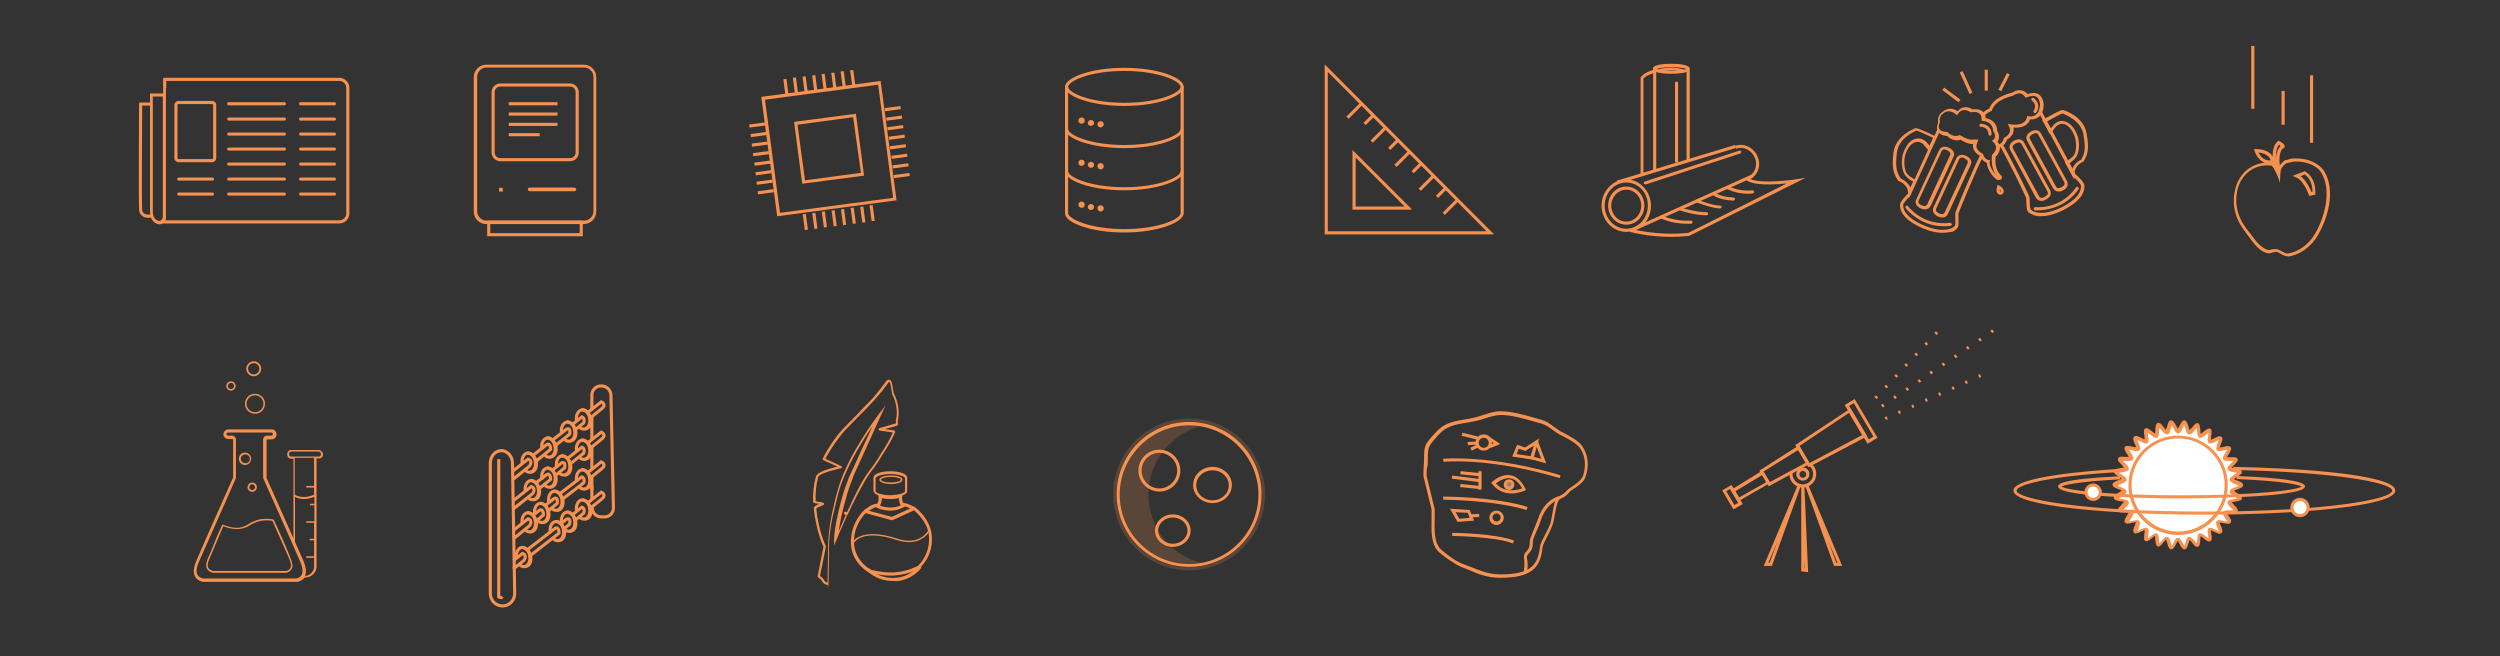 <?xml version="1.0" encoding="utf-8"?>
<!-- Generator: Adobe Illustrator 18.1.0, SVG Export Plug-In . SVG Version: 6.00 Build 0)  -->
<svg version="1.1" id="Layer_1" xmlns="http://www.w3.org/2000/svg" xmlns:xlink="http://www.w3.org/1999/xlink" x="0px" y="0px"
	 viewBox="0 0 800 210" enable-background="new 0 0 800 210" xml:space="preserve">
<rect x="0" y="0" width="800" height="210" fill="#333333" stroke="none"/>
<g>
	<g>
		<path fill="#F6914F" d="M729.6,57.9l-2.1-4.3c0-0.3-1.2-6.4,1.4-8.4l0.3-0.2l0.3,0.2c1.8,1,1.6,1.6,1.6,1.8
			c-0.1,0.2-0.2,0.5-0.7,0.6c-0.4,0.4-1.6,2.4-0.6,6.6l0,0.1L729.6,57.9z M729.3,46.3c-1,1.1-1.1,3.4-1,5.2
			c-0.1-3.3,1.3-4.6,1.4-4.7l0.1-0.1C729.7,46.6,729.5,46.5,729.3,46.3z"/>
	</g>
	<g>
		<path fill="#F6914F" d="M726.2,52.4c-2.6,0-4.2-2.5-4.7-4l-0.2-0.7l0.7,0c5.5,0.1,5.8,3.8,5.8,3.8l-0.6,0l0.2,0.6
			C726.9,52.4,726.5,52.4,726.2,52.4z M722.7,48.8c0.5,1,1.8,2.8,3.9,2.5C726.5,50.7,725.7,49.1,722.7,48.8z"/>
	</g>
	<g>
		<path fill="#F6914F" d="M731.9,82C731.9,82,731.9,82,731.9,82c-0.8,0-1.4-0.4-2.1-0.8c-0.5-0.3-1-0.6-1.5-0.6
			c-0.3,0-0.7,0.1-1.1,0.2c-0.6,0.2-1.3,0.4-1.8,0.2c-2.6-0.8-4.2-3.1-5.8-5.3c-0.4-0.5-0.8-1-1.1-1.5c-3.4-4.3-4.5-9.1-3.1-14.1
			c1.1-4.3,5.2-8.7,11.7-8c0.6,0.1,1.4,0.9,1.9,1.8c0.3-0.7,0.9-1.6,2-2.5l0.2-0.1c1.1-0.3,2-0.6,2.8-0.6c0.3,0,0.7,0,1,0
			c3.8,0,7.3,1.7,8.8,4.2c3.7,6.2,1.1,15-2.2,20.6c-2.1,3.5-5.7,6.1-9.4,6.6C732.1,82,732,82,731.9,82z M728.2,79.7
			c0.1,0,0.1,0,0.2,0c0.7,0.1,1.3,0.4,1.9,0.8c0.6,0.3,1.1,0.6,1.6,0.6c0,0,0,0,0,0c0.1,0,0.1,0,0.2,0c3.3-0.4,6.7-2.9,8.6-6.1
			c3.4-5.8,5.4-14.1,2.2-19.6c-1.5-2.6-5.1-3.7-7.9-3.7c-0.3,0-0.6,0-0.9,0c-0.7,0.1-1.5,0.3-2.6,0.6c-1.9,1.5-1.9,3-1.9,3.1l0,3.1
			l-1-3c-0.4-1.1-1.4-2.4-1.8-2.5c-0.4,0-0.8-0.1-1.2-0.1c-5.2,0-8.5,3.7-9.5,7.4c-1.2,4.7-0.2,9.1,3,13.2c0.4,0.5,0.8,1,1.2,1.5
			c1.5,2.1,3.1,4.2,5.4,5c0.3,0.1,0.7,0,1.2-0.2C727.3,79.8,727.7,79.7,728.2,79.7z M739,62.7l-0.2-0.4c0,0-1.6-4.6-4-5.5l-1.2-0.5
			l3.9-1.5l0.2,0.1c0.1,0.1,3.4,1.7,3.2,7l0,0.4L739,62.7z M736.2,56.4c1.8,1.3,3.1,4.1,3.5,5.1l0.3-0.1c0-3.7-1.9-5.2-2.5-5.6
			L736.2,56.4z"/>
	</g>
	<g>
		<rect x="739.2" y="24.1" fill="#F6914F" width="1" height="21.6"/>
	</g>
	<g>
		<rect x="720.4" y="14.7" fill="#F6914F" width="1" height="20.1"/>
	</g>
	<g>
		<rect x="730.1" y="29.1" fill="#F6914F" width="1" height="10.8"/>
	</g>
</g>
<g>
	<g>
		<path fill="#F6914F" d="M50.9,71.8L50.9,71.8c-2.7-0.5-2.9-3.2-2.9-3.9V29.9h4.2V25h0.1l0-0.1h56.3c1.7,0,3.2,1.4,3.2,3.2v40.2
			c0,1.7-1.4,3.2-3.2,3.2H52.1C51.7,71.7,51.4,71.8,50.9,71.8L50.9,71.8z M48.9,30.9v36.9c0,0.9,0.3,2.6,2,2.9
			c0.6,0,0.9-0.4,1.1-0.8c0-0.2,0.1-0.3,0.1-0.5V30.9H48.9z M53,70.5h55.6c1.2,0,2.2-1,2.2-2.2V28.1c0-1.2-1-2.2-2.2-2.2H53.2l0,2.3
			l-0.1,0l0,41c0,0.1,0,0.2,0,0.3l0,0.5c0,0.1-0.1,0.2-0.1,0.3C53,70.4,53,70.4,53,70.5z"/>
	</g>
	<g>
		<path fill="#F6914F" d="M67.9,51.9H57.1c-0.7,0-1.3-0.6-1.3-1.3v-17c0-0.7,0.6-1.3,1.3-1.3h10.8c0.7,0,1.3,0.6,1.3,1.3v17
			C69.2,51.3,68.6,51.9,67.9,51.9z M57.1,33.3c-0.2,0-0.3,0.1-0.3,0.3v17c0,0.2,0.1,0.3,0.3,0.3h10.8c0.2,0,0.3-0.1,0.3-0.3v-17
			c0-0.2-0.1-0.3-0.3-0.3H57.1z"/>
	</g>
	<g>
		<path fill="#F6914F" d="M68,57.8H57.2c-0.3,0-0.5-0.2-0.5-0.5s0.2-0.5,0.5-0.5H68c0.3,0,0.5,0.2,0.5,0.5S68.3,57.8,68,57.8z"/>
	</g>
	<g>
		<path fill="#F6914F" d="M68,62.6H57.2c-0.3,0-0.5-0.2-0.5-0.5s0.2-0.5,0.5-0.5H68c0.3,0,0.5,0.2,0.5,0.5S68.3,62.6,68,62.6z"/>
	</g>
	<g>
		<path fill="#F6914F" d="M91,57.8H73.2c-0.3,0-0.5-0.2-0.5-0.5s0.2-0.5,0.5-0.5H91c0.3,0,0.5,0.2,0.5,0.5S91.3,57.8,91,57.8z"/>
	</g>
	<g>
		<path fill="#F6914F" d="M91,53H73.2c-0.3,0-0.5-0.2-0.5-0.5s0.2-0.5,0.5-0.5H91c0.3,0,0.5,0.2,0.5,0.5S91.3,53,91,53z"/>
	</g>
	<g>
		<path fill="#F6914F" d="M91,48.2H73.2c-0.3,0-0.5-0.2-0.5-0.5s0.2-0.5,0.5-0.5H91c0.3,0,0.5,0.2,0.5,0.5S91.3,48.2,91,48.2z"/>
	</g>
	<g>
		<path fill="#F6914F" d="M91,43.4H73.2c-0.3,0-0.5-0.2-0.5-0.5s0.2-0.5,0.5-0.5H91c0.3,0,0.5,0.2,0.5,0.5S91.3,43.4,91,43.4z"/>
	</g>
	<g>
		<path fill="#F6914F" d="M91,38.6H73.2c-0.3,0-0.5-0.2-0.5-0.5s0.2-0.5,0.5-0.5H91c0.3,0,0.5,0.2,0.5,0.5S91.3,38.6,91,38.6z"/>
	</g>
	<g>
		<path fill="#F6914F" d="M91,33.7H73.2c-0.3,0-0.5-0.2-0.5-0.5s0.2-0.5,0.5-0.5H91c0.3,0,0.5,0.2,0.5,0.5S91.3,33.7,91,33.7z"/>
	</g>
	<g>
		<path fill="#F6914F" d="M91,62.6H73.2c-0.3,0-0.5-0.2-0.5-0.5s0.2-0.5,0.5-0.5H91c0.3,0,0.5,0.2,0.5,0.5S91.3,62.6,91,62.6z"/>
	</g>
	<g>
		<path fill="#F6914F" d="M107.1,57.8H96.2c-0.3,0-0.5-0.2-0.5-0.5s0.2-0.5,0.5-0.5h10.8c0.3,0,0.5,0.2,0.5,0.5
			S107.3,57.8,107.1,57.8z"/>
	</g>
	<g>
		<path fill="#F6914F" d="M107.1,53H96.2c-0.3,0-0.5-0.2-0.5-0.5S96,52,96.2,52h10.8c0.3,0,0.5,0.2,0.5,0.5S107.3,53,107.1,53z"/>
	</g>
	<g>
		<path fill="#F6914F" d="M107.1,48.2H96.2c-0.3,0-0.5-0.2-0.5-0.5s0.2-0.5,0.5-0.5h10.8c0.3,0,0.5,0.2,0.5,0.5
			S107.3,48.2,107.1,48.2z"/>
	</g>
	<g>
		<path fill="#F6914F" d="M107.1,43.4H96.2c-0.3,0-0.5-0.2-0.5-0.5s0.2-0.5,0.5-0.5h10.8c0.3,0,0.5,0.2,0.5,0.5
			S107.3,43.4,107.1,43.4z"/>
	</g>
	<g>
		<path fill="#F6914F" d="M107.1,38.6H96.2c-0.3,0-0.5-0.2-0.5-0.5s0.2-0.5,0.5-0.5h10.8c0.3,0,0.5,0.2,0.5,0.5
			S107.3,38.6,107.1,38.6z"/>
	</g>
	<g>
		<path fill="#F6914F" d="M107.1,33.7H96.2c-0.3,0-0.5-0.2-0.5-0.5s0.2-0.5,0.5-0.5h10.8c0.3,0,0.5,0.2,0.5,0.5
			S107.3,33.7,107.1,33.7z"/>
	</g>
	<g>
		<path fill="#F6914F" d="M107.1,62.6H96.2c-0.3,0-0.5-0.2-0.5-0.5s0.2-0.5,0.5-0.5h10.8c0.3,0,0.5,0.2,0.5,0.5
			S107.3,62.6,107.1,62.6z"/>
	</g>
	<g>
		<path fill="#F6914F" d="M47.5,69.7c-0.6,0-1.4-0.1-2-0.6c-0.6-0.4-0.9-1.1-1-1.9c-0.2-2.6,0-32.6,0-33.9l0-0.5h3.9v1h-2.9
			c0,4-0.2,30.9,0,33.3c0,0.5,0.2,0.9,0.6,1.2c0.8,0.6,2.1,0.3,2.2,0.3l0.2,1C48.5,69.6,48.1,69.7,47.5,69.7z"/>
	</g>
</g>
<g>
	<g>
		<path fill="#F6914F" d="M186.8,71.7h-31.2c-2.2,0-4-1.8-4-4v-43c0-2.2,1.8-4,4-4h31.2c2.2,0,4,1.8,4,4v43
			C190.8,69.9,189,71.7,186.8,71.7z M155.7,21.6c-1.6,0-3,1.3-3,3v43c0,1.6,1.3,3,3,3h31.2c1.6,0,3-1.3,3-3v-43c0-1.6-1.3-3-3-3
			H155.7z"/>
	</g>
	<g>
		<path fill="#F6914F" d="M182.4,51.6h-22.3c-1.5,0-2.8-1.3-2.8-2.8V29.5c0-1.5,1.3-2.8,2.8-2.8h22.3c1.5,0,2.8,1.3,2.8,2.8v19.3
			C185.2,50.4,183.9,51.6,182.4,51.6z M160.1,27.7c-1,0-1.8,0.8-1.8,1.8v19.3c0,1,0.8,1.8,1.8,1.8h22.3c1,0,1.8-0.8,1.8-1.8V29.5
			c0-1-0.8-1.8-1.8-1.8H160.1z"/>
	</g>
	<g>
		<path fill="#F6914F" d="M186.5,75.6h-30.6v-5h30.6V75.6z M156.9,74.6h28.6v-3h-28.6V74.6z"/>
	</g>
	<g>
		<rect x="159.7" y="60.1" fill="#F6914F" width="1.2" height="1.2"/>
	</g>
	<g>
		<path fill="#F6914F" d="M184.4,60.6c0,0.3-0.3,0.6-0.6,0.6h-14.3c-0.3,0-0.6-0.3-0.6-0.6l0,0c0-0.3,0.3-0.6,0.6-0.6h14.3
			C184.1,60.1,184.4,60.3,184.4,60.6L184.4,60.6z"/>
	</g>
	<g>
		<rect x="162.8" y="32.7" fill="#F6914F" width="15.6" height="1"/>
	</g>
	<g>
		<rect x="162.8" y="36" fill="#F6914F" width="15.6" height="1"/>
	</g>
	<g>
		<rect x="162.8" y="39.3" fill="#F6914F" width="15.6" height="1"/>
	</g>
	<g>
		<rect x="162.8" y="42.6" fill="#F6914F" width="9.9" height="1"/>
	</g>
</g>
<g>
	<g>
		
			<rect x="249" y="27.4" transform="matrix(0.131 0.991 -0.991 0.131 246.19 -225.112)" fill="#F6914F" width="5.1" height="1"/>
	</g>
	<g>
		
			<rect x="252" y="27" transform="matrix(0.131 0.991 -0.991 0.131 248.445 -228.496)" fill="#F6914F" width="5.1" height="1"/>
	</g>
	<g>
		
			<rect x="255.1" y="26.6" transform="matrix(0.131 0.991 -0.991 0.131 250.753 -231.881)" fill="#F6914F" width="5.1" height="1"/>
	</g>
	<g>
		
			<rect x="258.2" y="26.2" transform="matrix(0.131 0.991 -0.991 0.131 253.034 -235.266)" fill="#F6914F" width="5.1" height="1"/>
	</g>
	<g>
		
			<rect x="261.2" y="25.8" transform="matrix(0.131 0.991 -0.991 0.131 255.241 -238.648)" fill="#F6914F" width="5.1" height="1"/>
	</g>
	<g>
		
			<rect x="264.3" y="25.4" transform="matrix(0.131 0.991 -0.991 0.131 257.547 -242.034)" fill="#F6914F" width="5.1" height="1"/>
	</g>
	<g>
		
			<rect x="267.3" y="25" transform="matrix(0.131 0.991 -0.991 0.131 259.752 -245.416)" fill="#F6914F" width="5.1" height="1"/>
	</g>
	<g>
		
			<rect x="270.4" y="24.6" transform="matrix(0.131 0.991 -0.991 0.131 262.005 -248.8)" fill="#F6914F" width="5.1" height="1"/>
	</g>
	<g>
		
			<rect x="241.8" y="37.5" transform="matrix(0.131 0.991 -0.991 0.131 250.256 -205.367)" fill="#F6914F" width="1" height="5.1"/>
	</g>
	<g>
		
			<rect x="242.2" y="40.5" transform="matrix(0.131 0.991 -0.991 0.131 253.64 -203.111)" fill="#F6914F" width="1" height="5.1"/>
	</g>
	<g>
		
			<rect x="242.6" y="43.6" transform="matrix(0.131 0.991 -0.991 0.131 257.024 -200.853)" fill="#F6914F" width="1" height="5.1"/>
	</g>
	<g>
		
			<rect x="243" y="46.7" transform="matrix(0.131 0.991 -0.991 0.131 260.409 -198.596)" fill="#F6914F" width="1" height="5.1"/>
	</g>
	<g>
		
			<rect x="243.4" y="49.7" transform="matrix(0.131 0.991 -0.991 0.131 263.792 -196.339)" fill="#F6914F" width="1" height="5.1"/>
	</g>
	<g>
		
			<rect x="243.8" y="52.8" transform="matrix(0.131 0.991 -0.991 0.131 267.176 -194.082)" fill="#F6914F" width="1" height="5.1"/>
	</g>
	<g>
		
			<rect x="244.2" y="55.8" transform="matrix(0.131 0.991 -0.991 0.131 270.441 -191.837)" fill="#F6914F" width="1" height="5.1"/>
	</g>
	<g>
		
			<rect x="244.6" y="58.9" transform="matrix(0.131 0.991 -0.991 0.131 273.824 -189.582)" fill="#F6914F" width="1" height="5.1"/>
	</g>
	<g>
		
			<rect x="276.6" y="67.9" transform="matrix(0.131 0.991 -0.991 0.131 310.307 -217.408)" fill="#F6914F" width="5.1" height="1"/>
	</g>
	<g>
		
			<rect x="273.6" y="68.3" transform="matrix(0.131 0.991 -0.991 0.131 308.105 -214.018)" fill="#F6914F" width="5.1" height="1"/>
	</g>
	<g>
		
			<rect x="270.5" y="68.7" transform="matrix(0.131 0.991 -0.991 0.131 305.852 -210.633)" fill="#F6914F" width="5.1" height="1"/>
	</g>
	<g>
		
			<rect x="267.5" y="69.1" transform="matrix(0.131 0.991 -0.991 0.131 303.543 -207.256)" fill="#F6914F" width="5.1" height="1"/>
	</g>
	<g>
		
			<rect x="264.4" y="69.5" transform="matrix(0.131 0.991 -0.991 0.131 301.336 -203.866)" fill="#F6914F" width="5.1" height="1"/>
	</g>
	<g>
		
			<rect x="261.3" y="69.9" transform="matrix(0.131 0.991 -0.991 0.131 299.003 -200.492)" fill="#F6914F" width="5.1" height="1"/>
	</g>
	<g>
		
			<rect x="258.3" y="70.3" transform="matrix(0.131 0.991 -0.991 0.131 296.747 -197.107)" fill="#F6914F" width="5.1" height="1"/>
	</g>
	<g>
		
			<rect x="255.2" y="70.7" transform="matrix(0.131 0.991 -0.991 0.131 294.496 -193.724)" fill="#F6914F" width="5.1" height="1"/>
	</g>
	<g>
		
			<rect x="288" y="53.7" transform="matrix(0.132 0.991 -0.991 0.132 306.2 -237.159)" fill="#F6914F" width="1" height="5.1"/>
	</g>
	<g>
		
			<rect x="287.6" y="50.6" transform="matrix(0.131 0.991 -0.991 0.131 303.1 -239.398)" fill="#F6914F" width="1" height="5.1"/>
	</g>
	<g>
		
			<rect x="287.2" y="47.5" transform="matrix(0.131 0.991 -0.991 0.131 299.717 -241.655)" fill="#F6914F" width="1" height="5.1"/>
	</g>
	<g>
		
			<rect x="286.8" y="44.5" transform="matrix(0.131 0.991 -0.991 0.131 296.333 -243.912)" fill="#F6914F" width="1" height="5.1"/>
	</g>
	<g>
		
			<rect x="286.4" y="41.4" transform="matrix(0.131 0.991 -0.991 0.131 292.947 -246.17)" fill="#F6914F" width="1" height="5.1"/>
	</g>
	<g>
		
			<rect x="286" y="38.4" transform="matrix(0.131 0.991 -0.991 0.131 289.564 -248.426)" fill="#F6914F" width="1" height="5.1"/>
	</g>
	<g>
		
			<rect x="285.6" y="35.3" transform="matrix(0.131 0.991 -0.991 0.131 286.179 -250.684)" fill="#F6914F" width="1" height="5.1"/>
	</g>
	<g>
		
			<rect x="285.2" y="32.3" transform="matrix(0.131 0.991 -0.991 0.131 282.795 -252.941)" fill="#F6914F" width="1" height="5.1"/>
	</g>
	<g>
		<path fill="#F6914F" d="M248.7,69.2l-5.1-38.2l38.2-5.1l5.1,38.2L248.7,69.2z M244.8,31.9l4.8,36.2l36.2-4.8L281,27.1L244.8,31.9z
			"/>
	</g>
	<g>
		<path fill="#F6914F" d="M256.7,58.8L254.1,39l19.8-2.6l2.6,19.8L256.7,58.8z M255.2,39.9l2.4,17.8l17.9-2.4L273,37.5L255.2,39.9z"
			/>
	</g>
</g>
<g>
	<g>
		<path fill="#F6914F" d="M359.8,33.9c-10.9,0-19-3.2-19-6.1c0-2.9,8.1-6.1,19-6.1c10.9,0,19,3.2,19,6.1
			C378.8,30.7,370.6,33.9,359.8,33.9z M359.8,22.7c-11.2,0-18,3.3-18,5.1s6.8,5.1,18,5.1c11.2,0,18-3.3,18-5.1
			S370.9,22.7,359.8,22.7z"/>
	</g>
	<g>
		<path fill="#F6914F" d="M359.8,47.4c-10.9,0-19-3.2-19-6.1h1c0,1.8,6.8,5.1,18,5.1c11.2,0,18-3.3,18-5.1h1
			C378.8,44.2,370.6,47.4,359.8,47.4z"/>
	</g>
	<g>
		<path fill="#F6914F" d="M359.8,60.9c-10.9,0-19-3.2-19-6.1h1c0,1.8,6.8,5.1,18,5.1c11.2,0,18-3.3,18-5.1h1
			C378.8,57.6,370.6,60.9,359.8,60.9z"/>
	</g>
	<g>
		<path fill="#F6914F" d="M359.8,74.4c-10.9,0-19-3.2-19-6.1V27.8h1v40.4c0,1.8,6.8,5.1,18,5.1c11.2,0,18-3.3,18-5.1V27.8h1v40.4
			C378.8,71.1,370.6,74.4,359.8,74.4z"/>
	</g>
	<g>
		<g>
			<path fill="#F6914F" d="M346,39.6C346,39.6,345.9,39.6,346,39.6c-0.6-0.1-1-0.6-0.9-1.2c0.1-0.5,0.6-0.9,1.2-0.8
				c0.5,0.1,0.9,0.6,0.8,1.2C347,39.3,346.5,39.6,346,39.6z"/>
		</g>
	</g>
	<g>
		<g>
			<path fill="#F6914F" d="M349,40.3C348.9,40.3,348.9,40.3,349,40.3c-0.4-0.1-0.6-0.2-0.7-0.4c-0.2-0.2-0.2-0.5-0.2-0.7
				c0.1-0.5,0.6-0.9,1.2-0.8c0.5,0.1,0.9,0.6,0.8,1.2C350,39.9,349.5,40.3,349,40.3z"/>
		</g>
	</g>
	<g>
		<g>
			<path fill="#F6914F" d="M352.1,40.8C352,40.8,352,40.8,352.1,40.8c-0.6-0.1-1-0.6-0.9-1.2c0.1-0.6,0.6-0.9,1.2-0.8
				c0.5,0.1,0.9,0.6,0.8,1.2C353,40.4,352.6,40.8,352.1,40.8z"/>
		</g>
	</g>
	<g>
		<g>
			<path fill="#F6914F" d="M346,53.1C346,53.1,345.9,53.1,346,53.1c-0.6-0.1-1-0.6-0.9-1.2c0.1-0.5,0.6-0.9,1.2-0.8
				c0.5,0.1,0.9,0.6,0.8,1.2C347,52.7,346.5,53.1,346,53.1z"/>
		</g>
	</g>
	<g>
		<g>
			<path fill="#F6914F" d="M349,53.7C348.9,53.7,348.9,53.7,349,53.7c-0.4-0.1-0.6-0.2-0.7-0.4c-0.2-0.2-0.2-0.5-0.2-0.7
				c0.1-0.5,0.6-0.9,1.2-0.8c0.5,0.1,0.9,0.6,0.8,1.2C350,53.4,349.5,53.8,349,53.7z"/>
		</g>
	</g>
	<g>
		<g>
			<path fill="#F6914F" d="M352.1,54.2C352,54.2,352,54.2,352.1,54.2c-0.6-0.1-1-0.6-0.9-1.2c0.1-0.6,0.6-0.9,1.2-0.8
				c0.5,0.1,0.9,0.6,0.8,1.2C353,53.9,352.6,54.3,352.1,54.2z"/>
		</g>
	</g>
	<g>
		<g>
			<path fill="#F6914F" d="M346,66.5C346,66.5,345.9,66.5,346,66.5c-0.6-0.1-1-0.6-0.9-1.2c0.1-0.5,0.6-0.9,1.2-0.8
				c0.5,0.1,0.9,0.6,0.8,1.2C347,66.2,346.5,66.6,346,66.5z"/>
		</g>
	</g>
	<g>
		<g>
			<path fill="#F6914F" d="M349,67.2C348.9,67.2,348.9,67.2,349,67.2c-0.4-0.1-0.6-0.2-0.7-0.4c-0.2-0.2-0.2-0.5-0.2-0.7
				c0.1-0.5,0.6-0.9,1.2-0.8c0.5,0.1,0.9,0.6,0.8,1.2C350,66.9,349.5,67.2,349,67.2z"/>
		</g>
	</g>
	<g>
		<g>
			<path fill="#F6914F" d="M352.1,67.7C352,67.7,352,67.7,352.1,67.7c-0.6-0.1-1-0.6-0.9-1.2c0.1-0.6,0.6-0.9,1.2-0.8
				c0.5,0.1,0.9,0.6,0.8,1.2C353,67.4,352.6,67.8,352.1,67.7z"/>
		</g>
	</g>
</g>
<g>
	<g>
		<g>
			<path fill="#F6914F" d="M621.6,74.5c-1.6,0-3.6-0.3-6.2-1.4c-4.9-2.1-7.4-4.6-7.4-7.5c0-1.1,1.9-3,2.6-3.7l9.3-20.4l0.9,0.4
				l-9.5,20.7c-1.1,1.1-2.3,2.5-2.3,3c0,3.1,3.7,5.3,6.8,6.6c4.6,1.9,7.3,1.4,8.5,0.9c0.8-0.3,1.2-0.8,1.3-0.9
				c0.2-0.4,0.1-1.7,0.1-2.6c0-0.6,0-1.1,0-1.4c0.1-0.8,5.9-14.6,8.1-18.9l0.9,0.5c-2.2,4.3-7.8,17.7-8,18.6c0,0.2,0,0.7,0,1.3
				c0,1.1,0.1,2.4-0.2,3c-0.2,0.5-0.9,1.1-1.8,1.5C624,74.2,623,74.5,621.6,74.5z"/>
		</g>
		<g>
			<path fill="#F6914F" d="M610.8,63.5l-0.2-1.9c-0.2-2.7-2.8-3.6-2.9-3.6l-0.2-0.1l-0.1-0.1c-1.7-2.5-2-4.4-1.5-8.9
				c0.6-5.5,6.8-7.8,7-7.9l0.1,0c0,0,0,0,0,0c0.9,0,4.7,1.8,6.3,2.6l0.4,0.2l-2.2,4.8l-2.1-2.5c-0.6-0.5-1.2-0.7-1.8-0.7
				c-1.5,0-2.6,1.5-2.6,1.5c-2.7,3.7-1.2,7.8-1.2,7.8c0.4,1.4,2.3,2.4,3.1,2.7l0.5,0.2L610.8,63.5z M608.2,57.1
				c0.5,0.2,2.3,1.1,3.1,2.9l0.9-1.9c-0.9-0.4-2.6-1.5-3.1-3.1c-0.1-0.2-1.7-4.5,1.3-8.7c0-0.1,1.4-2,3.4-2c0.9,0,1.7,0.3,2.5,1
				l1.2,1.3l1.1-2.5c-2.3-1.1-4.8-2.2-5.3-2.3c-0.8,0.3-5.8,2.5-6.3,7.1C606.5,53.2,606.8,54.9,608.2,57.1z"/>
		</g>
		<g>
			<path fill="#F6914F" d="M616,67c-0.4,0-0.9-0.1-1.4-0.3c-1.4-0.7-2-1.8-1.4-2.9l7.3-15.7c0.5-1.1,1.7-1.5,3.2-0.8
				c1.4,0.7,2,1.8,1.4,2.9l-7.3,15.7C617.4,66.6,616.8,67,616,67z M622.2,47.8c-0.4,0-0.7,0.2-0.9,0.6L614,64.1
				c-0.3,0.6,0,1.2,0.9,1.6c0.9,0.4,1.5,0.3,1.8-0.3l7.3-15.7c0.3-0.6,0-1.2-0.9-1.6C622.8,47.9,622.5,47.8,622.2,47.8z"/>
		</g>
		<g>
			<path fill="#F6914F" d="M621.6,69.6c-0.4,0-0.9-0.1-1.4-0.3c-0.6-0.3-1.1-0.7-1.4-1.1c-0.3-0.6-0.4-1.2-0.1-1.8l7.3-15.7
				c0.5-1.1,1.7-1.5,3.2-0.8c0.8,0.4,1.3,0.9,1.5,1.4c0.2,0.5,0.1,1-0.1,1.5l-7.3,15.7C623,69.2,622.4,69.6,621.6,69.6z M627.8,50.4
				c-0.4,0-0.7,0.2-0.9,0.6l-7.3,15.7c-0.2,0.3-0.1,0.6,0,0.9c0.2,0.3,0.5,0.5,0.9,0.7c0.9,0.4,1.5,0.3,1.8-0.3l7.3-15.7
				c0.1-0.3,0.1-0.5,0.1-0.7c-0.1-0.3-0.5-0.6-1-0.9C628.5,50.5,628.1,50.4,627.8,50.4z"/>
		</g>
	</g>
	<g>
		<path fill="#F6914F" d="M639.5,57.6c-0.6,0-0.9-0.4-1-0.5c-0.1,0-2.6-2.4-2.7-5c-0.6-0.2-1.5-0.7-2.1-2.2c-0.5-0.2-1.6-0.9-2.1-2
			c-0.2-0.6-0.3-1.2-0.2-1.8c0,0,0,0,0,0c-0.9,0-2.2-0.2-4-1.4c-0.2,0.1-0.6,0.2-1.1,0.2c-0.8,0-2.1-0.2-3.2-1.4
			c-0.6,0-2.2-0.2-2.9-1.4c-0.5-0.7-0.5-1.7,0-2.8c-0.2-1,0-2.8,1.7-3.7c0.2-0.2,1-0.8,2.2-0.8c0.8,0,1.6,0.3,2.4,0.8
			c0.4-0.5,1.2-1.3,2.5-1.3c0.7,0,1.4,0.2,2.2,0.7c0.6-0.1,2.5-0.2,3.5,0.9c0.5,0.5,0.7,1.1,0.7,1.9c1.4,0.2,3.6,1.2,3.7,4
			c0.5,0.8,1,2.3,0.1,3.5c0.3,0.4,0.7,1,0.8,1.9c0,1-0.4,2-1.4,3c-0.1,0.8-0.3,4,1.5,5.7c0.1,0.1,0.6,0.5,0.5,1
			c0,0.2-0.1,0.5-0.5,0.6C639.9,57.5,639.7,57.6,639.5,57.6z M633.1,44.7l-0.4,1c-0.3,0.7-0.3,1.3-0.1,1.8c0.5,1,1.7,1.6,1.7,1.6
			l0.2,0.1l0.1,0.2c0.5,1.7,1.7,1.8,1.7,1.8l0.5,0l-0.1,0.5c-0.2,2.2,2.4,4.7,2.4,4.7c0,0,0.1,0.1,0.1,0.1c-2.3-2.2-1.8-6.5-1.8-6.7
			l0-0.2l0.1-0.1c0.8-0.8,1.3-1.6,1.2-2.4c0-0.9-0.8-1.6-0.8-1.6l-0.5-0.4l0.5-0.4c1.1-1,0.1-2.6,0-2.6l-0.1-0.1l0-0.1
			c-0.1-3-3.1-3.2-3.2-3.2l-0.5,0l0-0.5c0-0.7-0.1-1.3-0.5-1.7c-0.9-1-2.8-0.6-2.8-0.6l-0.2,0l-0.2-0.1c-0.7-0.4-1.3-0.6-1.8-0.6
			c-1.3,0-2,1.2-2,1.2l-0.3,0.5l-0.5-0.4c-0.8-0.6-1.5-0.9-2.2-0.9c-1,0-1.6,0.6-1.6,0.6l-0.1,0.1c-1.5,0.7-1.2,2.7-1.1,2.7l0,0.2
			l-0.1,0.1c-0.4,0.9-0.4,1.5-0.1,2c0.5,0.8,1.8,0.9,2.3,0.9l0.2,0l0.1,0.1c0.8,0.8,1.7,1.2,2.7,1.2c0.6,0,1-0.2,1-0.2l0.2-0.1
			l0.2,0.1c1.7,1.1,2.9,1.4,3.7,1.4c0.4,0,0.6-0.1,0.6-0.1L633.1,44.7z"/>
	</g>
	<g>
		<path fill="#F6914F" d="M636.8,43.4c-0.3,0-0.5-0.2-0.5-0.5c-0.1-2.3-2.3-2.3-2.4-2.3c-0.3,0-0.5-0.2-0.5-0.5
			c0-0.3,0.2-0.5,0.5-0.5c1.1,0,3.3,0.6,3.4,3.2C637.3,43.2,637.1,43.4,636.8,43.4C636.8,43.4,636.8,43.4,636.8,43.4z"/>
	</g>
	<g>
		<g>
			<path fill="#F6914F" d="M653.1,69.2c-1.1,0-1.9-0.2-2.4-0.4c-0.9-0.3-1.7-0.8-1.9-1.3c-0.3-0.6-0.3-1.9-0.4-3
				c0-0.5,0-1.1-0.1-1.3c-0.2-0.7-6-12.6-8.5-16.8l0.9-0.5c2.4,4,8.5,16.3,8.7,17.1c0.1,0.3,0.1,0.8,0.1,1.4c0,0.9,0.1,2.2,0.3,2.6
				c0.1,0.1,0.5,0.5,1.3,0.8c1.2,0.4,4,0.8,8.5-1.4c3-1.5,6.5-3.9,6.3-7c0-0.5-1.3-1.9-2.5-2.9l-0.1-0.1l-10.8-20.2l0.9-0.5
				l10.8,20.1c0.7,0.6,2.7,2.4,2.8,3.5c0.2,2.9-2.1,5.6-6.9,8C657,68.8,654.7,69.2,653.1,69.2z"/>
		</g>
		<g>
			<path fill="#F6914F" d="M663.8,57.5l-3.1-5.7l0.5-0.2c0,0,2.5-1.2,2.9-2.9c0-0.1,1.2-4.2-1.7-7.7c0,0-1.1-1.4-2.5-1.4
				c-0.7,0-1.3,0.3-2,0.9l-1.9,2.5l-2.5-4.6l0.4-0.2c2-1.1,5.4-3,6.1-3l0.2,0c0.3,0.1,6.6,2,7.5,7.5c0.8,4.5,0.6,6.4-0.9,8.9
				l-0.1,0.1l-0.2,0.1c-0.1,0-2.6,1.1-2.7,3.8L663.8,57.5z M662.1,52.3l1,1.9c0.6-1.9,2.3-2.9,2.9-3.1c1.3-2.3,1.4-4,0.7-8.1
				c-0.8-4.5-6-6.4-6.7-6.7c-0.5,0.1-2.9,1.4-5.2,2.7l1.3,2.4l1-1.4c0.9-0.9,1.8-1.3,2.7-1.3c1.9,0,3.3,1.7,3.3,1.7
				c3.3,4,1.9,8.4,1.8,8.6C664.6,50.6,662.9,51.8,662.1,52.3z"/>
		</g>
		<g>
			<path fill="#F6914F" d="M658.7,61.3L658.7,61.3c-0.7,0-1.3-0.4-1.7-1l-8.3-15.2c-0.3-0.5-0.3-1-0.2-1.5c0.2-0.6,0.7-1.1,1.4-1.5
				c1.4-0.8,2.6-0.5,3.2,0.6l8.3,15.2c0.6,1.1,0.2,2.3-1.2,3C659.7,61.2,659.2,61.3,658.7,61.3z M651.5,42.6c-0.3,0-0.7,0.1-1,0.3
				c-0.5,0.3-0.9,0.6-1,0.9c-0.1,0.2,0,0.5,0.1,0.7l8.3,15.2c0.2,0.3,0.4,0.5,0.8,0.5l0,0c0.3,0,0.7-0.1,1-0.3
				c0.9-0.5,1.2-1,0.8-1.7l-8.3-15.2C652.1,42.8,651.8,42.6,651.5,42.6z"/>
		</g>
		<g>
			<path fill="#F6914F" d="M653.2,64.3L653.2,64.3c-0.7,0-1.3-0.4-1.7-1L643.3,48c-0.6-1.1-0.1-2.3,1.2-3c1.4-0.7,2.6-0.5,3.2,0.6
				l8.3,15.2c0.3,0.5,0.3,1,0.2,1.5c-0.2,0.6-0.7,1.1-1.4,1.5C654.2,64.2,653.7,64.3,653.2,64.3z M646,45.6c-0.3,0-0.7,0.1-1,0.3
				c-0.9,0.5-1.2,1-0.8,1.7l8.3,15.2c0.3,0.6,1,0.7,1.8,0.2c0.5-0.3,0.9-0.6,1-1c0.1-0.2,0-0.5-0.1-0.7l-8.3-15.2
				C646.6,45.7,646.4,45.6,646,45.6z"/>
		</g>
	</g>
	<g>
		<path fill="#F6914F" d="M639.7,47.2l-0.1-1c0,0,1.2-0.2,1.6-1.9l0.1-0.2l0.2-0.1c0,0,1.2-0.6,1.6-1.7c0.2-0.6,0.1-1.2-0.2-1.8
			l-0.4-0.9l1,0.2c0.2,0,4.4,0.8,5.1-2.2l0.1-0.5l0.5,0.1c0,0,1.3,0.3,2.3-0.5c0.8-0.6,1.2-1.7,1.3-3.2l0,0c0,0,0-1.8-1.1-2.5
			c-0.7-0.5-1.7-0.4-3,0.1l-0.4,0.2L648,31c0,0-0.5-0.9-1.5-1.1c-0.7-0.1-1.5,0.1-2.3,0.7l-0.2,0.1c-0.1,0-5.5,1.1-6.6,4.6l-0.1,0.2
			l-0.2,0.1c0,0-1.2,0.4-1.9,1.3l-0.8-0.6c0.7-0.9,1.7-1.4,2.2-1.6c1.3-3.6,6.4-4.9,7.2-5c1.1-0.7,2.1-1,3.1-0.8
			c0.9,0.2,1.6,0.8,1.9,1.2c1.5-0.5,2.7-0.5,3.6,0.1c1.5,1,1.6,3.2,1.6,3.3c-0.1,1.9-0.6,3.2-1.7,4c-1,0.7-2.1,0.8-2.7,0.7
			c-0.8,2.4-3.4,2.8-5.3,2.6c0.1,0.6,0.1,1.2-0.1,1.7c-0.4,1.2-1.5,1.9-1.9,2.1C641.4,47,639.8,47.2,639.7,47.2z"/>
	</g>
	<g>
		<path fill="#F6914F" d="M651.2,36.2c-0.1,0-0.2,0-0.3-0.1c-0.2-0.2-0.3-0.5-0.1-0.7l0,0c0.1-0.2,1.2-1.9-0.6-3.2
			c-0.2-0.2-0.3-0.5-0.1-0.7c0.2-0.2,0.5-0.3,0.7-0.1c2.1,1.6,1.5,3.7,0.8,4.6C651.5,36.1,651.3,36.2,651.2,36.2z"/>
	</g>
	<g>
		<path fill="#F6914F" d="M652,67.3c-0.5,0-0.8,0-0.8,0c-0.3,0-0.5-0.3-0.4-0.6c0-0.3,0.3-0.5,0.6-0.4c0.1,0,8,0.8,12.9-6.3
			c0.2-0.2,0.5-0.3,0.7-0.1s0.3,0.5,0.1,0.7C660.8,66.7,654.3,67.3,652,67.3z"/>
	</g>
	<g>
		<path fill="#F6914F" d="M621.9,72.4c-7.7,0-12-5.7-12.1-5.8c-0.2-0.2-0.1-0.5,0.1-0.7c0.2-0.2,0.5-0.1,0.7,0.1
			c0,0.1,4.8,6.4,13.4,5.3c0.3,0,0.5,0.2,0.6,0.4s-0.2,0.5-0.4,0.6C623.3,72.4,622.6,72.4,621.9,72.4z"/>
	</g>
	<g>
		
			<rect x="620.9" y="29.8" transform="matrix(0.802 0.598 -0.598 0.802 141.988 -367.174)" fill="#F6914F" width="6.5" height="1"/>
	</g>
	<g>
		
			<rect x="625.6" y="25.7" transform="matrix(0.413 0.911 -0.911 0.413 393.075 -557.78)" fill="#F6914F" width="7.6" height="1"/>
	</g>
	<g>
		<rect x="635.1" y="22.3" fill="#F6914F" width="1" height="6.7"/>
	</g>
	<g>
		
			<rect x="641.1" y="23.3" transform="matrix(0.89 0.455 -0.455 0.89 82.241 -289.043)" fill="#F6914F" width="1" height="6"/>
	</g>
	<g>
		<path fill="#F6914F" d="M640.3,62.3l-0.1,0c-0.6,0-0.9-0.3-1.1-0.6c-0.5-0.8,0-2,0-2.1l0.2-0.5l0.5,0.3c1,0.6,1.4,1.2,1.4,1.8
			c0,0.7-0.7,1.1-0.8,1.1L640.3,62.3z M639.9,60.6c0,0.2,0,0.5,0.1,0.6c0,0,0,0.1,0.2,0.1c0.1-0.1,0.1-0.1,0.1-0.2
			C640.2,61.1,640.2,60.9,639.9,60.6z"/>
	</g>
</g>
<g>
	<g>
		<path fill="#F6914F" d="M520.4,74.2c-4.4,0-7.9-3.8-7.9-8.4c0-4.6,3.6-8.4,7.9-8.4s7.9,3.8,7.9,8.4
			C528.4,70.4,524.8,74.2,520.4,74.2z M520.4,58.4c-3.8,0-6.9,3.3-6.9,7.4c0,4.1,3.1,7.4,6.9,7.4s6.9-3.3,6.9-7.4
			C527.4,61.7,524.3,58.4,520.4,58.4z"/>
	</g>
	<g>
		<path fill="#F6914F" d="M520.4,71.9c-3.2,0-5.8-2.7-5.8-6.1c0-3.4,2.6-6.1,5.8-6.1s5.8,2.7,5.8,6.1
			C526.2,69.2,523.6,71.9,520.4,71.9z M520.4,60.7c-2.6,0-4.8,2.3-4.8,5.1c0,2.8,2.1,5.1,4.8,5.1s4.8-2.3,4.8-5.1
			C525.2,63,523.1,60.7,520.4,60.7z"/>
	</g>
	<g>
		
			<rect x="536" y="33" transform="matrix(0.289 0.957 -0.957 0.289 431.923 -476.115)" fill="#F6914F" width="1" height="39.6"/>
	</g>
	<g>
		<path fill="#F6914F" d="M559.5,57.6l-0.4-0.9c2.3-0.9,3.5-3.6,2.5-6.1c-1-2.5-3.6-3.9-6-3l-0.4-0.9c2.8-1.1,6.1,0.5,7.3,3.6
			C563.7,53.2,562.3,56.5,559.5,57.6z"/>
	</g>
	<g>
		
			<rect x="541.3" y="44.5" transform="matrix(0.41 0.912 -0.912 0.41 378.777 -455.871)" fill="#F6914F" width="1" height="40.8"/>
	</g>
	<g>
		<path fill="#F6914F" d="M534.8,75.8c-7.6,0-13.1-1.6-13.2-1.6l0.3-1c0.1,0,8.3,2.4,18.4,1.3l31.5-15.8c-4.1,0.4-11,0.8-13.1-1.2
			l0.7-0.7c2.1,2.1,11.7,1.1,15.2,0.6l3.2-0.5l-37.3,18.6C538.4,75.7,536.5,75.8,534.8,75.8z"/>
	</g>
	<g>
		<path fill="#F6914F" d="M559.4,62c-4,0-6.6-1.5-6.7-1.5c-0.2-0.1-0.3-0.4-0.2-0.7s0.4-0.3,0.7-0.2c0,0,3.2,1.8,7.6,1.3
			c0.3,0,0.5,0.2,0.5,0.5c0,0.3-0.2,0.5-0.5,0.5C560.3,62,559.8,62,559.4,62z"/>
	</g>
	<g>
		<path fill="#F6914F" d="M554.7,64.2C554.7,64.2,554.7,64.2,554.7,64.2c-4.8-0.2-6.6-1.8-6.7-1.9c-0.2-0.2-0.2-0.5,0-0.7
			c0.2-0.2,0.5-0.2,0.7,0c0,0,1.7,1.4,6,1.6c0.3,0,0.5,0.2,0.5,0.5C555.2,64,555,64.2,554.7,64.2z"/>
	</g>
	<g>
		<path fill="#F6914F" d="M550.4,66.7C550.4,66.7,550.4,66.7,550.4,66.7c-2.5,0-7.3-1.9-7.5-1.9c-0.3-0.1-0.4-0.4-0.3-0.6
			c0.1-0.3,0.4-0.4,0.6-0.3c0,0,4.8,1.9,7.2,1.9c0.3,0,0.5,0.2,0.5,0.5C550.9,66.5,550.7,66.7,550.4,66.7z"/>
	</g>
	<g>
		<path fill="#F6914F" d="M546.1,68.9c-3.7,0-8.2-1.4-8.3-1.5c-0.3-0.1-0.4-0.4-0.3-0.6c0.1-0.3,0.4-0.4,0.6-0.3c0,0,4.5,1.4,8,1.4
			c0.3,0,0.5,0.2,0.5,0.5S546.3,68.9,546.1,68.9z"/>
	</g>
	<g>
		<path fill="#F6914F" d="M539.9,71.6c-5.1,0-8.3-1.7-8.4-1.7c-0.2-0.1-0.3-0.4-0.2-0.7c0.1-0.2,0.4-0.3,0.7-0.2
			c0,0,3.6,1.9,9.1,1.6c0.3,0,0.5,0.2,0.5,0.5c0,0.3-0.2,0.5-0.5,0.5C540.7,71.6,540.3,71.6,539.9,71.6z"/>
	</g>
	<g>
		<path fill="#F6914F" d="M526.5,59c-0.2,0-0.4-0.1-0.5-0.3c-0.1-0.3,0.1-0.5,0.3-0.6l30.3-9.9c0.3-0.1,0.5,0.1,0.6,0.3
			c0.1,0.3-0.1,0.5-0.3,0.6L526.7,59C526.6,59,526.6,59,526.5,59z"/>
	</g>
	<g>
		<path fill="#F6914F" d="M534.8,23.6c-1.4,0-5.9-0.1-5.9-1.6c0-1.5,4.5-1.6,5.9-1.6s5.9,0.1,5.9,1.6
			C540.7,23.5,536.2,23.6,534.8,23.6z M530.2,22.1c0.6,0.3,2.2,0.6,4.7,0.6c2.5,0,4.1-0.3,4.7-0.6c-0.6-0.3-2.2-0.6-4.7-0.6
			C532.4,21.5,530.7,21.8,530.2,22.1z"/>
	</g>
	<g>
		<rect x="529" y="22.1" fill="#F6914F" width="1" height="32.9"/>
	</g>
	<g>
		<rect x="539.7" y="22.1" fill="#F6914F" width="1" height="29.7"/>
	</g>
	<g>
		<path fill="#F6914F" d="M538.8,23.2c-3.9-1.4-8-0.1-8.1,0l-0.3-0.9c0.2-0.1,4.5-1.5,8.8,0.1L538.8,23.2z"/>
	</g>
	<g>
		<path fill="#F6914F" d="M526,55.6h-1V24.7l0.1-0.1c1.3-1.6,4.1-2.3,4.2-2.3l0.2,1c0,0-2.4,0.6-3.6,1.8V55.6z"/>
	</g>
	<g>
		<path fill="#F6914F" d="M536.5,52.1c-0.3,0-0.5-0.2-0.5-0.5v-25c0-0.3,0.2-0.5,0.5-0.5s0.5,0.2,0.5,0.5v25
			C537,51.9,536.8,52.1,536.5,52.1z"/>
	</g>
</g>
<g>
	<g>
		<path fill="#F6914F" d="M478.1,75h-54.2V20.6L478.1,75z M424.9,74h50.8L424.9,23V74z"/>
	</g>
	<g>
		<path fill="#F6914F" d="M451.9,67.1l-19.1,0V48L451.9,67.1z M433.8,66.1l15.7,0l-15.7-15.7V66.1z"/>
	</g>
	<g>
		
			<rect x="433" y="32.3" transform="matrix(0.707 0.707 -0.707 0.707 152.065 -296.174)" fill="#F6914F" width="1" height="6.4"/>
	</g>
	<g>
		
			<rect x="440.7" y="40" transform="matrix(0.707 0.707 -0.707 0.707 159.75 -299.355)" fill="#F6914F" width="1" height="6.3"/>
	</g>
	<g>
		
			<rect x="437.6" y="36.3" transform="matrix(0.707 0.707 -0.707 0.707 155.424 -298.544)" fill="#F6914F" width="1" height="4"/>
	</g>
	<g>
		
			<rect x="448.4" y="47.7" transform="matrix(0.707 0.707 -0.707 0.707 167.433 -302.539)" fill="#F6914F" width="1" height="6.4"/>
	</g>
	<g>
		
			<rect x="445.3" y="44" transform="matrix(0.707 0.708 -0.708 0.707 163.347 -301.92)" fill="#F6914F" width="1" height="4"/>
	</g>
	<g>
		
			<rect x="456.1" y="55.4" transform="matrix(0.707 0.707 -0.707 0.707 175.12 -305.723)" fill="#F6914F" width="1" height="6.3"/>
	</g>
	<g>
		
			<rect x="453" y="51.7" transform="matrix(0.707 0.707 -0.707 0.707 170.792 -304.91)" fill="#F6914F" width="1" height="4"/>
	</g>
	<g>
		
			<rect x="463.8" y="63" transform="matrix(0.707 0.707 -0.707 0.707 182.804 -308.905)" fill="#F6914F" width="1" height="6.4"/>
	</g>
	<g>
		
			<rect x="460.6" y="59.4" transform="matrix(0.707 0.708 -0.708 0.707 178.732 -308.287)" fill="#F6914F" width="1" height="4"/>
	</g>
</g>
<g>
	<g>
		<path fill="none" stroke="#F6914F" stroke-miterlimit="10" d="M167.1,148.4c-0.3-1.7,0.5-3.2,1.6-3.4c1.2-0.2,2.4,1,2.6,2.7
			c0.3,1.7-0.5,3.2-1.6,3.4c-0.6,0.1-1.3-0.2-1.8-0.8"/>
		<path fill="none" stroke="#F6914F" stroke-miterlimit="10" d="M169.7,151.1c1.5,0,2.2-1.6,1.9-3.3c-0.3-1.7-1.8-3-2.9-2.8"/>
	</g>
	<g>
		<path fill="none" stroke="#F6914F" stroke-miterlimit="10" d="M173.4,143.8c0-0.1,0-0.1,0-0.2c-0.3-1.7,0.5-3.2,1.6-3.4
			c1.2-0.2,2.4,1,2.6,2.7c0.3,1.7-0.5,3.2-1.6,3.4c-0.7,0.1-1.3-0.2-1.8-0.8"/>
		<path fill="none" stroke="#F6914F" stroke-miterlimit="10" d="M176,146.2c1.5,0,2.2-1.6,1.9-3.3c-0.3-1.7-1.8-3-2.9-2.8"/>
	</g>
	<g>
		<path fill="none" stroke="#F6914F" stroke-miterlimit="10" d="M179.7,138.6c0,0,0-0.1,0-0.1c-0.3-1.7,0.5-3.2,1.6-3.4
			c1.2-0.2,2.4,1,2.6,2.7c0.3,1.7-0.5,3.2-1.6,3.4c-0.6,0.1-1.3-0.2-1.8-0.7"/>
		<path fill="none" stroke="#F6914F" stroke-miterlimit="10" d="M182.3,141.1c1.6,0,2.2-1.6,1.9-3.3c-0.3-1.7-1.8-3-2.9-2.8"/>
	</g>
	<g>
		<path fill="none" stroke="#F6914F" stroke-miterlimit="10" d="M184.5,134.8c0-0.1,0-0.2,0-0.2c-0.3-1.7,0.5-3.2,1.6-3.4
			c1.2-0.2,2.4,1,2.6,2.7c0.3,1.7-0.5,3.2-1.6,3.4c-0.6,0.1-1.3-0.2-1.7-0.7"/>
		<path fill="none" stroke="#F6914F" stroke-miterlimit="10" d="M187.1,137.2c1.6,0,2.2-1.6,1.9-3.3c-0.3-1.7-1.8-3-2.9-2.8"/>
	</g>
	<path fill="none" stroke="#F6914F" stroke-miterlimit="10" d="M164.7,189.9c0,2.2-1.7,4-3.9,4c-2.2,0-3.9-1.8-3.9-4v-41.7
		c0-2.2,1.6-4,3.5-4c1.9,0,3.6,1.8,3.6,4L164.7,189.9z"/>
	<path fill="none" stroke="#F6914F" stroke-miterlimit="10" d="M189.4,131v-4.6c0-1.6,1.3-2.9,2.9-2.9h0.2c1.6,0,2.9,1.3,3,2.9
		l0.8,36.1c0,1.6-1.2,2.9-2.8,2.9h-1.1c-1.6,0-2.9-1.3-2.9-2.9v-0.4"/>
	<line fill="none" stroke="#F6914F" stroke-miterlimit="10" x1="189.4" y1="140.7" x2="189.4" y2="133.1"/>
	<line fill="none" stroke="#F6914F" stroke-miterlimit="10" x1="189.4" y1="150.1" x2="189.4" y2="142.7"/>
	<line fill="none" stroke="#F6914F" stroke-miterlimit="10" x1="189.4" y1="156.9" x2="189.4" y2="152.4"/>
	<line fill="none" stroke="#F6914F" stroke-miterlimit="10" x1="189.4" y1="159.8" x2="189.4" y2="155.3"/>
	<path fill="none" stroke="#F6914F" stroke-miterlimit="10" d="M171.6,147.5l4.6-3.7c0,0,0-2.3-1.3-1.5l-4.2,3.3"/>
	<path fill="none" stroke="#F6914F" stroke-miterlimit="10" d="M188.1,132l4.3-3.4c0,0,2,0.8,0,2.3l-3.6,2.9"/>
	<path fill="none" stroke="#F6914F" stroke-miterlimit="10" d="M183.2,135.8l3-2.4c0,0,1.1,0.3,0.6,1.9l-2.7,2.2"/>
	<path fill="none" stroke="#F6914F" stroke-miterlimit="10" d="M176.7,140.9l4.5-3.5c0,0,1.5-1,1.1,1.5l-4.5,3.6"/>
	<path fill="none" stroke="#F6914F" stroke-miterlimit="10" d="M164.3,150.6l4.7-3.7c0,0,1.6,0.4,0.5,2.2l-5.2,4.2"/>
	<g>
		<path fill="none" stroke="#F6914F" stroke-miterlimit="10" d="M168.1,157.2c-0.3-1.7,0.5-3.2,1.6-3.4c1.2-0.2,2.4,1,2.6,2.7
			c0.3,1.7-0.5,3.2-1.6,3.4c-0.6,0.1-1.3-0.2-1.8-0.8"/>
		<path fill="none" stroke="#F6914F" stroke-miterlimit="10" d="M170.7,159.9c1.5,0,2.2-1.6,1.9-3.3c-0.3-1.7-1.8-3-2.9-2.8"/>
	</g>
	<g>
		<path fill="none" stroke="#F6914F" stroke-miterlimit="10" d="M173.4,153.4c0-0.1,0-0.1,0-0.2c-0.3-1.7,0.5-3.2,1.6-3.4
			c1.2-0.2,2.4,1,2.6,2.7c0.3,1.7-0.5,3.2-1.6,3.4c-0.7,0.1-1.3-0.2-1.8-0.8"/>
		<path fill="none" stroke="#F6914F" stroke-miterlimit="10" d="M176,155.9c1.5,0,2.2-1.6,1.9-3.3c-0.3-1.7-1.8-3-2.9-2.8"/>
	</g>
	<g>
		<path fill="none" stroke="#F6914F" stroke-miterlimit="10" d="M178.1,149.4c0,0,0-0.1,0-0.1c-0.3-1.7,0.5-3.2,1.6-3.4
			c1.2-0.2,2.4,1,2.6,2.7c0.3,1.7-0.5,3.2-1.6,3.4c-0.6,0.1-1.3-0.2-1.8-0.7"/>
		<path fill="none" stroke="#F6914F" stroke-miterlimit="10" d="M180.7,152c1.5,0,2.2-1.6,1.9-3.3c-0.3-1.7-1.8-3-2.9-2.8"/>
	</g>
	<g>
		<path fill="none" stroke="#F6914F" stroke-miterlimit="10" d="M184.5,144.5c0-0.1,0-0.2,0-0.2c-0.3-1.7,0.5-3.2,1.6-3.4
			c1.2-0.2,2.4,1,2.6,2.7c0.3,1.7-0.5,3.2-1.6,3.4c-0.6,0.1-1.3-0.2-1.7-0.7"/>
		<path fill="none" stroke="#F6914F" stroke-miterlimit="10" d="M187.1,146.9c1.6,0,2.2-1.6,1.9-3.3c-0.3-1.7-1.8-3-2.9-2.8"/>
	</g>
	<path fill="none" stroke="#F6914F" stroke-miterlimit="10" d="M172.6,156.3l3.6-2.9c0,0,0-2.3-1.3-1.5l-3.2,2.5"/>
	<path fill="none" stroke="#F6914F" stroke-miterlimit="10" d="M188.1,141.7l4.3-3.4c0,0,2,0.8,0,2.3l-3.6,2.9"/>
	<path fill="none" stroke="#F6914F" stroke-miterlimit="10" d="M181.6,146.7l4.6-3.6c0,0,1.1,0.3,0.6,1.9l-4.3,3.4"/>
	<path fill="none" stroke="#F6914F" stroke-miterlimit="10" d="M176.7,150.5l2.9-2.3c0,0,1.5-1,1.1,1.5l-2.9,2.4"/>
	<path fill="none" stroke="#F6914F" stroke-miterlimit="10" d="M164.3,160.2l5.7-4.5c0,0,1.6,0.4,0.5,2.2l-6.3,5"/>
	<g>
		<g>
			<path fill="none" stroke="#F6914F" stroke-miterlimit="10" d="M165.3,178.6c-0.3-1.7,0.5-3.2,1.6-3.4c1.2-0.2,2.4,1,2.6,2.7
				c0.3,1.7-0.5,3.2-1.6,3.4c-0.6,0.1-1.3-0.2-1.8-0.8"/>
			<path fill="none" stroke="#F6914F" stroke-miterlimit="10" d="M167.9,181.3c1.6,0,2.2-1.6,1.9-3.3c-0.3-1.7-1.8-3-2.9-2.8"/>
		</g>
		<g>
			<path fill="none" stroke="#F6914F" stroke-miterlimit="10" d="M176.1,170.5c0-0.1,0-0.1,0-0.2c-0.3-1.7,0.5-3.2,1.6-3.4
				c1.2-0.2,2.4,1,2.6,2.7c0.3,1.7-0.5,3.2-1.6,3.4c-0.7,0.1-1.3-0.2-1.8-0.8"/>
			<path fill="none" stroke="#F6914F" stroke-miterlimit="10" d="M178.7,173c1.5,0,2.2-1.6,1.9-3.3c-0.3-1.7-1.8-3-2.9-2.8"/>
		</g>
		<g>
			<path fill="none" stroke="#F6914F" stroke-miterlimit="10" d="M179.7,167.4c0,0,0-0.1,0-0.1c-0.3-1.7,0.5-3.2,1.6-3.4
				c1.2-0.2,2.4,1,2.6,2.7c0.3,1.7-0.5,3.2-1.6,3.4c-0.6,0.1-1.3-0.2-1.8-0.7"/>
			<path fill="none" stroke="#F6914F" stroke-miterlimit="10" d="M182.3,170c1.6,0,2.2-1.6,1.9-3.3c-0.3-1.7-1.8-3-2.9-2.8"/>
		</g>
		<g>
			<path fill="none" stroke="#F6914F" stroke-miterlimit="10" d="M184.5,163.6c0-0.1,0-0.2,0-0.2c-0.3-1.7,0.5-3.2,1.6-3.4
				c1.2-0.2,2.4,1,2.6,2.7c0.3,1.7-0.5,3.2-1.6,3.4c-0.6,0.1-1.3-0.2-1.7-0.7"/>
			<path fill="none" stroke="#F6914F" stroke-miterlimit="10" d="M187.1,166.1c1.6,0,2.2-1.6,1.9-3.3c-0.3-1.7-1.8-3-2.9-2.8"/>
		</g>
		<path fill="none" stroke="#F6914F" stroke-miterlimit="10" d="M169.8,177.7l9.1-7.1c0,0,0-2.3-1.3-1.5l-8.7,6.7"/>
		<path fill="none" stroke="#F6914F" stroke-miterlimit="10" d="M188.1,160.9l4.3-3.4c0,0,2,0.8,0,2.3l-3.6,2.9"/>
		<path fill="none" stroke="#F6914F" stroke-miterlimit="10" d="M183.2,164.7l3-2.4c0,0,1.1,0.3,0.6,1.9l-2.7,2.2"/>
		<path fill="none" stroke="#F6914F" stroke-miterlimit="10" d="M179.4,167.6l1.8-1.4c0,0,1.5-1,1.1,1.5l-1.8,1.5"/>
		<path fill="none" stroke="#F6914F" stroke-miterlimit="10" d="M164.3,179.4l2.9-2.3c0,0,1.6,0.4,0.5,2.2l-3.5,2.8"/>
	</g>
	<g>
		<g>
			<path fill="none" stroke="#F6914F" stroke-miterlimit="10" d="M167.1,167.5c-0.3-1.7,0.5-3.2,1.6-3.4c1.2-0.2,2.4,1,2.6,2.7
				c0.3,1.7-0.5,3.2-1.6,3.4c-0.6,0.1-1.3-0.2-1.8-0.8"/>
			<path fill="none" stroke="#F6914F" stroke-miterlimit="10" d="M169.7,170.2c1.5,0,2.2-1.6,1.9-3.3c-0.3-1.7-1.8-3-2.9-2.8"/>
		</g>
		<g>
			<path fill="none" stroke="#F6914F" stroke-miterlimit="10" d="M171.1,164.7c0-0.1,0-0.1,0-0.2c-0.3-1.7,0.5-3.2,1.6-3.4
				c1.2-0.2,2.4,1,2.6,2.7c0.3,1.7-0.5,3.2-1.6,3.4c-0.7,0.1-1.3-0.2-1.8-0.8"/>
			<path fill="none" stroke="#F6914F" stroke-miterlimit="10" d="M173.7,167.2c1.5,0,2.2-1.6,1.9-3.3c-0.3-1.7-1.8-3-2.9-2.8"/>
		</g>
		<g>
			<path fill="none" stroke="#F6914F" stroke-miterlimit="10" d="M175.6,160.8c0,0,0-0.1,0-0.2c-0.3-1.7,0.5-3.2,1.6-3.4
				c1.2-0.2,2.4,1,2.6,2.7c0.3,1.7-0.5,3.2-1.6,3.4c-0.6,0.1-1.3-0.2-1.8-0.7"/>
			<path fill="none" stroke="#F6914F" stroke-miterlimit="10" d="M178.2,163.3c1.5,0,2.2-1.6,1.9-3.3c-0.3-1.7-1.8-3-2.9-2.8"/>
		</g>
		<g>
			<path fill="none" stroke="#F6914F" stroke-miterlimit="10" d="M184.5,154c0-0.1,0-0.2,0-0.2c-0.3-1.7,0.5-3.2,1.6-3.4
				c1.2-0.2,2.4,1,2.6,2.7c0.3,1.7-0.5,3.2-1.6,3.4c-0.6,0.1-1.3-0.2-1.7-0.7"/>
			<path fill="none" stroke="#F6914F" stroke-miterlimit="10" d="M187.1,156.4c1.6,0,2.2-1.6,1.9-3.3c-0.3-1.7-1.8-3-2.9-2.8"/>
		</g>
		<path fill="none" stroke="#F6914F" stroke-miterlimit="10" d="M171.6,166.7l2.3-1.9c0,0,0-2.3-1.3-1.5l-1.9,1.5"/>
		<path fill="none" stroke="#F6914F" stroke-miterlimit="10" d="M188.1,151.2l4.3-3.4c0,0,2,0.8,0,2.3l-3.6,2.9"/>
		<path fill="none" stroke="#F6914F" stroke-miterlimit="10" d="M179.1,158l7.1-5.4c0,0,1.1,0.3,0.6,1.9l-6.8,5.2"/>
		<path fill="none" stroke="#F6914F" stroke-miterlimit="10" d="M174.4,161.8l2.8-2.2c0,0,1.5-1,1.1,1.5l-2.8,2.3"/>
		<path fill="none" stroke="#F6914F" stroke-miterlimit="10" d="M164.3,169.7l4.7-3.7c0,0,1.6,0.4,0.5,2.2l-5.2,4.2"/>
	</g>
	<path fill="none" stroke="#F6914F" stroke-miterlimit="10" d="M159.6,146.9V191c0,0,0.7,0.5,1.2,0"/>
</g>
<g>
	<g>
		<path fill="#F6914F" d="M480.1,184.9c-4.1,0-7.1-1.2-10-2.5c-0.8-0.3-1.5-0.6-2.3-0.9c-2.3-0.9-5.6-3.4-7.2-4.7
			c-2.7-2.4-2.6-6.6-2.5-11.1c0-0.9,0-1.8,0-2.7l-2.6-10.6c0-0.7,0-2.7,0.1-3.4c0.1-0.8,0.1-1.7,0.1-2.4c0-1.8,0-3.4,0.9-4.9
			c0.8-1.2,3-3.6,3.9-4.4c2.4-2.1,5.3-2.6,8.8-3.2c0.7-0.1,1.4-0.2,2.2-0.4c1-0.2,2-0.5,3.1-0.9c1.8-0.6,3.7-1.2,5.6-1.2
			c3.4,0,7.7,1.2,11.2,2.2c0.7,0.2,1.4,0.4,2.1,0.6c1.4,0.4,2.6,1.3,3.8,2.2c0.7,0.5,1.4,1,2,1.4l0.6,0.3c2.3,1.2,5.3,2.7,6.5,4.6
			c1.8,2.8,2.2,6,1,9.6c-0.5,1.7-2.4,3-3.8,3.9c-0.6,0.4-1.1,0.7-1.3,1c-1.2,1.4-2,1.8-2.7,2.1c-1,0.5-1.3,0.7-2.4,7
			c-0.3,1.7-1.2,3.5-2.1,5.2c-0.7,1.4-1.4,2.7-1.5,3.5C493,181.3,490.5,184.9,480.1,184.9z M456.5,152.3l2.6,10.6c0,1,0,1.9,0,2.8
			c-0.1,4.4-0.2,8.2,2.2,10.3c1.6,1.4,4.8,3.8,6.9,4.5c0.8,0.3,1.6,0.6,2.4,0.9c3,1.2,5.8,2.4,9.6,2.4c9.7,0,11.9-3,12.6-8.8
			c0.1-1,0.8-2.3,1.6-3.8c0.8-1.6,1.8-3.4,2-4.9c1.1-6.5,1.4-6.9,2.9-7.7c0.6-0.3,1.3-0.7,2.4-1.9c0.3-0.3,0.8-0.7,1.5-1.1
			c1.2-0.8,2.9-2,3.4-3.4c1-3.3,0.7-6.2-0.9-8.7c-1.1-1.6-3.9-3.1-6.1-4.2l-0.6-0.3c-0.7-0.4-1.4-0.9-2.1-1.4
			c-1.1-0.8-2.3-1.7-3.5-2c-0.7-0.2-1.4-0.4-2.1-0.6c-3.4-1-7.7-2.2-10.9-2.2c-1.8,0-3.6,0.6-5.3,1.1c-1.1,0.4-2.2,0.7-3.2,0.9
			c-0.7,0.1-1.5,0.3-2.2,0.4c-3.3,0.5-6.1,1-8.3,2.9c-0.9,0.8-3,3.1-3.7,4.2c-0.8,1.2-0.8,2.7-0.8,4.4c0,0.8,0,1.6-0.1,2.5
			C456.5,149.7,456.5,151.5,456.5,152.3z"/>
	</g>
	<g>
		<path fill="#F6914F" d="M488.6,183.3l-1-0.2c0,0,0.4-2.6,0.1-4.4c-0.2-1.2,0.3-1.8,0.8-2.3c0.5-0.6,1-1.1,1-2.6
			c0-1.2,0.3-1.8,0.9-3.3c0.4-1,1-2.4,1.9-4.8c2-5.8,6.3-6.9,6.5-6.9l0.2,1c-0.2,0-3.9,1-5.8,6.3c-0.8,2.4-1.5,3.8-1.9,4.8
			c-0.6,1.4-0.8,1.9-0.8,2.9c0,1.9-0.7,2.7-1.3,3.3c-0.4,0.5-0.7,0.8-0.6,1.4C489.1,180.6,488.7,183.2,488.6,183.3z"/>
	</g>
	<g>
		<path fill="#F6914F" d="M499.1,153c-22-6.6-37-5.3-37.2-5.2l-0.1-1c0.1,0,15.3-1.4,37.6,5.3L499.1,153z"/>
	</g>
	<g>
		<path fill="#F6914F" d="M488.5,163.2c-10.5-3.2-26.5-3.3-26.7-3.3v-1c0.2,0,16.3,0,27,3.3L488.5,163.2z"/>
	</g>
	<g>
		<path fill="#F6914F" d="M484.1,173.9c-5.4-2.2-19.3-2.4-19.4-2.4l0-1c0.6,0,14.1,0.2,19.8,2.5L484.1,173.9z"/>
	</g>
	<g>
		
			<rect x="467.8" y="139.3" transform="matrix(0.97 0.242 -0.242 0.97 47.912 -109.86)" fill="#F6914F" width="5.4" height="1"/>
	</g>
	<g>
		<path fill="#F6914F" d="M474.8,144.2c-1.4,0-2.6-1.1-2.6-2.6c0-1.4,1.1-2.6,2.6-2.6s2.6,1.1,2.6,2.6
			C477.4,143,476.3,144.2,474.8,144.2z M474.8,140.1c-0.9,0-1.6,0.7-1.6,1.6c0,0.9,0.7,1.6,1.6,1.6s1.6-0.7,1.6-1.6
			C476.4,140.8,475.7,140.1,474.8,140.1z"/>
	</g>
	<g>
		
			<rect x="470.7" y="140.1" transform="matrix(5.271251e-02 0.999 -0.999 5.271251e-02 587.886 -336.335)" fill="#F6914F" width="1" height="3.1"/>
	</g>
	<g>
		
			<rect x="471.5" y="142.1" transform="matrix(0.447 0.894 -0.894 0.447 389.107 -342.895)" fill="#F6914F" width="1" height="2.6"/>
	</g>
	<g>
		<polygon fill="#F6914F" points="476.8,143.4 476.4,142.5 478,141.8 476.3,140.7 476.8,139.9 480.1,142.1 		"/>
	</g>
	<g>
		<path fill="#F6914F" d="M490.6,147.1l-6.7-1l1.6-3.8l2.5,0.9l4.5-2.9L490.6,147.1z M485.3,145.3l4.5,0.7l1-3.4l-2.7,1.7l-2.1-0.7
			L485.3,145.3z"/>
	</g>
	<g>
		<polygon fill="#F6914F" points="494.8,148.3 490.1,147 490.4,146.1 493.2,146.8 491.2,141.6 492.2,141.3 		"/>
	</g>
	<g>
		
			<rect x="467.2" y="151" transform="matrix(0.995 0.103 -0.103 0.995 18.091 -47.597)" fill="#F6914F" width="6.4" height="1"/>
	</g>
	<g>
		
			<rect x="464.7" y="152.8" transform="matrix(0.992 0.124 -0.124 0.992 22.641 -57.015)" fill="#F6914F" width="8.8" height="1"/>
	</g>
	<g>
		
			<rect x="467.2" y="155" transform="matrix(0.995 0.103 -0.103 0.995 18.452 -47.474)" fill="#F6914F" width="6.4" height="1"/>
	</g>
	<g>
		<rect x="473.1" y="150.8" fill="#F6914F" width="1" height="5.9"/>
	</g>
	<g>
		<path fill="#F6914F" d="M483.7,157.9c-2.5,0-4.6-1-6.2-3l-0.3-0.4l0.3-0.3c0.1-0.1,2.3-2.2,5-2.2c2.3,0,4.1,1.4,5.6,4.3l0.2,0.4
			L488,157C487.9,157,486,157.9,483.7,157.9z M478.7,154.7c1.3,1.5,3,2.2,5.1,2.2c1.4,0,2.7-0.4,3.3-0.6c-1.2-2.2-2.7-3.3-4.4-3.3
			C480.9,153.1,479.3,154.2,478.7,154.7z"/>
	</g>
	<g>
		<circle fill="#828282" cx="482.9" cy="155.1" r="1.2"/>
		<path fill="#F6914F" d="M482.9,156.8c-1,0-1.7-0.8-1.7-1.7c0-1,0.8-1.7,1.7-1.7c1,0,1.7,0.8,1.7,1.7
			C484.6,156,483.8,156.8,482.9,156.8z M482.9,154.3c-0.4,0-0.7,0.3-0.7,0.7c0,0.4,0.3,0.7,0.7,0.7c0.4,0,0.7-0.3,0.7-0.7
			C483.6,154.6,483.3,154.3,482.9,154.3z"/>
	</g>
	<g>
		<path fill="#F6914F" d="M466.4,167l-2.4-4.2l6.3,0.4l1.4,3.4L466.4,167z M465.8,163.9l1.2,2.1l3.3-0.3l-0.6-1.6L465.8,163.9z"/>
	</g>
	<g>
		<path fill="#F6914F" d="M478.9,168c-1.3,0-2.3-1-2.3-2.3c0-1.3,1-2.3,2.3-2.3s2.3,1,2.3,2.3C481.2,166.9,480.1,168,478.9,168z
			 M478.9,164.3c-0.7,0-1.3,0.6-1.3,1.3c0,0.7,0.6,1.3,1.3,1.3s1.3-0.6,1.3-1.3C480.2,164.9,479.6,164.3,478.9,164.3z"/>
	</g>
	<g>
		
			<rect x="471.5" y="163.3" transform="matrix(5.471246e-02 0.999 -0.999 5.471246e-02 610.636 -315.526)" fill="#F6914F" width="1" height="3"/>
	</g>
</g>
<g>
	<g>
		<path fill="#F6914F" d="M554.7,163l-3.6-6.1l3-1.7l3.6,6.1L554.7,163z M552.4,157.2l2.6,4.4l1.2-0.7l-2.6-4.4L552.4,157.2z"/>
	</g>
	<g>
		<path fill="#F6914F" d="M556.1,160.5l-2.2-3.7l10.2-6.3l2.4,4L556.1,160.5z M555.3,157.2l1.2,2l8.7-4.9l-1.3-2.3L555.3,157.2z"/>
	</g>
	<g>
		<path fill="#F6914F" d="M566,155.6l-3-5l12.7-8.1l3.5,5.9L566,155.6z M564.3,150.9l2,3.4l11.5-6.2l-2.4-4.1L564.3,150.9z"/>
	</g>
	<g>
		<path fill="#F6914F" d="M578.7,149.5l-4.2-7.1l17.7-11.7l5.3,8.9L578.7,149.5z M575.8,142.7l3.2,5.5l16.9-9l-4.2-7.1L575.8,142.7z
			"/>
	</g>
	<g>
		<path fill="#F6914F" d="M597.6,142l-7.3-12.4l3.2-1.9l7.3,12.4L597.6,142z M591.7,129.9l6.3,10.7l1.5-0.9l-6.3-10.7L591.7,129.9z"
			/>
	</g>
	<g>
		<path fill="#F6914F" d="M576.9,156c-2.4,0-4.3-1.9-4.3-4.3c0-0.3,0-0.6,0.1-0.9l1,0.2c0,0.2-0.1,0.4-0.1,0.7
			c0,1.8,1.5,3.3,3.3,3.3s3.3-1.5,3.3-3.3c0-1-0.4-1.9-1.2-2.6l0.6-0.8c1,0.8,1.6,2,1.6,3.3C581.2,154.1,579.3,156,576.9,156z"/>
	</g>
	<g>
		<path fill="#F6914F" d="M576.9,153.8c-1.1,0-2.1-0.9-2.1-2.1c0-1.1,0.9-2.1,2.1-2.1s2.1,0.9,2.1,2.1
			C579,152.9,578.1,153.8,576.9,153.8z M576.9,150.7c-0.6,0-1.1,0.5-1.1,1.1s0.5,1.1,1.1,1.1s1.1-0.5,1.1-1.1
			S577.5,150.7,576.9,150.7z"/>
	</g>
	<g>
		<path fill="#F6914F" d="M567,181.1h-2.6l10.9-25.9l0.9,0.4L567,181.1z M565.9,180.1h0.4l2.5-6.9L565.9,180.1z"/>
	</g>
	<g>
		<path fill="#F6914F" d="M589.5,181.1h-2.6l-9.2-25.6l0.9-0.4L589.5,181.1z M587.6,180.1h0.4l-2.9-6.9L587.6,180.1z"/>
	</g>
	<g>
		<path fill="#F6914F" d="M578.6,183.1l-2.2-0.3v-27.2l1,0L578.6,183.1z M577.4,181.9l0.1,0l-0.1-2.8V181.9z"/>
	</g>
	<g>
		<path fill="#F6914F" d="M600.5,127.7l-0.7-0.7l0.5-0.5l0.7,0.7L600.5,127.7z M603.7,124.3l-0.7-0.7l0.5-0.5l0.7,0.7L603.7,124.3z
			 M606.9,120.9l-0.7-0.7l0.5-0.5l0.7,0.7L606.9,120.9z M610.1,117.4l-0.7-0.7l0.5-0.5l0.7,0.7L610.1,117.4z M613.3,114l-0.7-0.7
			l0.5-0.5l0.7,0.7L613.3,114z M616.5,110.6l-0.7-0.7l0.5-0.5l0.7,0.7L616.5,110.6z M619.7,107.2l-0.7-0.7l0.5-0.5l0.7,0.7
			L619.7,107.2z"/>
	</g>
	<g>
		<path fill="#F6914F" d="M603.5,134.4l-0.4-0.9l0.6-0.3l0.4,0.9L603.5,134.4z M607.7,132.5l-0.4-0.9l0.6-0.3l0.4,0.9L607.7,132.5z
			 M612,130.6l-0.4-0.9l0.6-0.3l0.4,0.9L612,130.6z M616.3,128.6l-0.4-0.9l0.6-0.3l0.4,0.9L616.3,128.6z M620.6,126.7l-0.4-0.9
			l0.6-0.3l0.4,0.9L620.6,126.7z M624.9,124.8l-0.4-0.9l0.6-0.3l0.4,0.9L624.9,124.8z M629.1,122.9l-0.4-0.9l0.6-0.3l0.4,0.9
			L629.1,122.9z M633.4,120.9L633,120l0.6-0.3l0.4,0.9L633.4,120.9z"/>
	</g>
	<g>
		<path fill="#F6914F" d="M602.5,130.4l-0.6-0.8l0.6-0.4l0.6,0.8L602.5,130.4z M606.4,127.7l-0.6-0.8l0.6-0.4l0.6,0.8L606.4,127.7z
			 M610.3,125.1l-0.6-0.8l0.6-0.4l0.6,0.8L610.3,125.1z M614.2,122.5l-0.6-0.8l0.6-0.4l0.6,0.8L614.2,122.5z M618,119.8l-0.6-0.8
			l0.6-0.4l0.6,0.8L618,119.8z M621.9,117.2l-0.6-0.8l0.6-0.4l0.6,0.8L621.9,117.2z M625.8,114.6l-0.6-0.8l0.6-0.4l0.6,0.8
			L625.8,114.6z M629.7,111.9l-0.6-0.8l0.6-0.4l0.6,0.8L629.7,111.9z M633.6,109.3l-0.6-0.8l0.6-0.4l0.6,0.8L633.6,109.3z
			 M637.5,106.6l-0.6-0.8l0.6-0.4l0.6,0.8L637.5,106.6z"/>
	</g>
</g>
<g>
	<g>
		<path fill="#F6914F" d="M380.5,181.4c-12.8,0-23.2-10.4-23.2-23.2s10.4-23.2,23.2-23.2c12.8,0,23.2,10.4,23.2,23.2
			S393.3,181.4,380.5,181.4z M380.5,136.1c-12.2,0-22.2,10-22.2,22.2s10,22.2,22.2,22.2s22.2-10,22.2-22.2S392.7,136.1,380.5,136.1z
			"/>
	</g>
	<g opacity="0.2">
		<path fill="#F6914F" d="M367.5,158.2c0-10.8,7.6-19.8,17.7-22.1c-1.6-0.4-3.3-0.6-5-0.6c-12.5,0-22.7,10.2-22.7,22.7
			c0,12.5,10.2,22.7,22.7,22.7c1.7,0,3.4-0.2,5-0.6C375,178.1,367.5,169.1,367.5,158.2z"/>
	</g>
	<g opacity="0.2">
		<path fill="#F6914F" d="M380.5,182.5c-13.4,0-24.3-10.9-24.3-24.3s10.9-24.3,24.3-24.3c13.4,0,24.3,10.9,24.3,24.3
			S393.9,182.5,380.5,182.5z M380.5,134.9c-12.8,0-23.3,10.5-23.3,23.3s10.5,23.3,23.3,23.3s23.3-10.5,23.3-23.3
			S393.3,134.9,380.5,134.9z"/>
	</g>
	<g>
		<path fill="#F6914F" d="M371,157.3c-3.7,0-6.7-3-6.7-6.7c0-3.7,3-6.7,6.7-6.7s6.7,3,6.7,6.7C377.7,154.3,374.7,157.3,371,157.3z
			 M371,144.9c-3.1,0-5.7,2.6-5.7,5.7c0,3.1,2.6,5.7,5.7,5.7c3.1,0,5.7-2.6,5.7-5.7C376.7,147.5,374.1,144.9,371,144.9z"/>
	</g>
	<g>
		<path fill="#F6914F" d="M388,161c-3.4,0-6.2-2.6-6.2-5.8s2.8-5.8,6.2-5.8c3.4,0,6.2,2.6,6.2,5.8S391.4,161,388,161z M388,150.5
			c-2.9,0-5.2,2.1-5.2,4.8s2.3,4.8,5.2,4.8c2.9,0,5.2-2.1,5.2-4.8S390.9,150.5,388,150.5z"/>
	</g>
	<g>
		<path fill="#F6914F" d="M375.3,175c-3.1,0-5.7-2.3-5.7-5.2c0-2.9,2.6-5.2,5.7-5.2c3.1,0,5.7,2.3,5.7,5.2
			C381,172.7,378.4,175,375.3,175z M375.3,165.6c-2.6,0-4.7,1.9-4.7,4.2c0,2.3,2.1,4.2,4.7,4.2c2.6,0,4.7-1.9,4.7-4.2
			C380,167.5,377.9,165.6,375.3,165.6z"/>
	</g>
</g>
<g>
	<g>
		<g>
			<path fill="#FFFFFF" d="M717.2,155.2c0,0.7-2.9,1.2-3,1.8c-0.1,0.7,2.7,1.8,2.5,2.4c-0.1,0.6-3.1,0.5-3.3,1.2
				c-0.2,0.6,2.2,2.3,2,2.9c-0.3,0.6-3.1-0.1-3.5,0.4c-0.3,0.6,1.7,2.7,1.3,3.2c-0.4,0.5-3-0.8-3.5-0.3c-0.4,0.5,1.1,3,0.6,3.4
				c-0.5,0.4-2.8-1.4-3.3-1c-0.5,0.4,0.5,3.2-0.1,3.5c-0.6,0.3-2.5-1.9-3.1-1.7c-0.6,0.3-0.2,3.2-0.8,3.4c-0.6,0.2-2-2.4-2.6-2.3
				c-0.6,0.1-0.8,3.1-1.5,3.1c-0.6,0.1-1.4-2.8-2.1-2.8c-0.7,0-1.5,2.8-2.1,2.8c-0.7-0.1-0.9-3-1.5-3.1c-0.6-0.1-2,2.5-2.6,2.3
				c-0.6-0.2-0.2-3.1-0.8-3.4c-0.6-0.3-2.5,2-3.1,1.7c-0.6-0.3,0.5-3.1-0.1-3.5c-0.5-0.4-2.9,1.4-3.3,1c-0.5-0.4,1.1-2.9,0.6-3.4
				c-0.4-0.5-3.1,0.8-3.5,0.3c-0.4-0.5,1.7-2.6,1.3-3.2c-0.3-0.6-3.2,0.2-3.5-0.4c-0.3-0.6,2.2-2.2,2-2.9c-0.2-0.6-3.1-0.5-3.3-1.2
				c-0.1-0.6,2.6-1.7,2.5-2.4c-0.1-0.6-3-1.2-3-1.8c0-0.7,2.9-1.2,3-1.8c0.1-0.7-2.7-1.8-2.5-2.4c0.1-0.6,3.1-0.5,3.3-1.2
				c0.2-0.6-2.2-2.3-2-2.9c0.3-0.6,3.1,0.1,3.5-0.4c0.3-0.6-1.7-2.7-1.3-3.2c0.4-0.5,3,0.8,3.5,0.3c0.4-0.5-1.1-3-0.6-3.4
				c0.5-0.4,2.8,1.4,3.3,1c0.5-0.4-0.5-3.2,0.1-3.5c0.6-0.3,2.5,1.9,3.1,1.7c0.6-0.3,0.2-3.2,0.8-3.4c0.6-0.2,2,2.4,2.6,2.3
				c0.6-0.1,0.8-3.1,1.5-3.1c0.6-0.1,1.4,2.8,2.1,2.8c0.7,0,1.5-2.8,2.1-2.8c0.7,0.1,0.9,3,1.5,3.1c0.6,0.1,2-2.5,2.6-2.3
				c0.6,0.2,0.2,3.1,0.8,3.4c0.6,0.3,2.5-2,3.1-1.7c0.6,0.3-0.5,3.1,0.1,3.5c0.5,0.4,2.9-1.4,3.3-1c0.5,0.4-1.1,2.9-0.6,3.4
				c0.4,0.5,3.1-0.8,3.5-0.3c0.4,0.5-1.7,2.6-1.3,3.2c0.3,0.6,3.2-0.2,3.5,0.4c0.3,0.6-2.2,2.2-2,2.9c0.2,0.6,3.1,0.5,3.3,1.2
				c0.1,0.6-2.6,1.7-2.5,2.4C714.3,154.1,717.2,154.6,717.2,155.2z"/>
		</g>
		<g>
			<path fill="#F6914F" d="M699,175.8c-0.6,0-1-0.7-1.5-1.6c-0.2-0.3-0.4-0.8-0.6-1.1c-0.2,0.2-0.4,0.7-0.6,1.1
				c-0.5,0.9-0.9,1.6-1.5,1.6c-0.7-0.1-1-0.9-1.3-2c-0.1-0.3-0.2-0.9-0.4-1.1c-0.2,0.2-0.6,0.6-0.8,0.9c-0.7,0.8-1.1,1.3-1.6,1.3
				l-0.2,0c-0.6-0.2-0.7-1.1-0.8-2.2c0-0.4-0.1-0.9-0.1-1.2c-0.3,0.1-0.7,0.5-1,0.7c-0.8,0.7-1.6,1.2-2.1,0.9
				c-0.6-0.3-0.4-1.2-0.3-2.3c0.1-0.4,0.1-0.9,0.1-1.2c-0.3,0.1-0.7,0.3-1.1,0.5c-0.7,0.3-1.2,0.6-1.7,0.6c-0.3,0-0.5-0.1-0.6-0.2
				c-0.5-0.4-0.2-1.3,0.2-2.3c0.1-0.3,0.3-0.8,0.4-1.1c-0.3,0-0.8,0.1-1.2,0.2c-1,0.3-1.9,0.4-2.3-0.1c-0.4-0.5,0.1-1.3,0.6-2.2
				c0.2-0.3,0.5-0.8,0.6-1c-0.2,0-0.7,0-1.2,0c-0.9,0-1.9,0.1-2.2-0.5c-0.3-0.6,0.3-1.2,1.1-2c0.3-0.3,0.6-0.7,0.8-0.9
				c-0.3-0.1-0.8-0.2-1.2-0.2c-1-0.2-1.9-0.3-2.1-1c-0.1-0.7,0.6-1.1,1.5-1.7c0.3-0.2,0.8-0.5,1-0.7c-0.2-0.2-0.8-0.4-1.1-0.5
				c-1-0.4-1.8-0.7-1.8-1.4s0.8-1,1.8-1.4c0.3-0.1,0.8-0.3,1.1-0.5c-0.2-0.2-0.7-0.5-1-0.7c-0.9-0.6-1.6-1.1-1.5-1.7
				c0.1-0.7,1-0.8,2.1-1c0.4-0.1,0.9-0.2,1.2-0.2c-0.2-0.2-0.5-0.6-0.8-0.9c-0.8-0.8-1.4-1.4-1.1-2c0.3-0.7,1.3-0.6,2.2-0.5
				c0.5,0,1,0,1.2,0c-0.1-0.3-0.4-0.7-0.6-1c-0.6-0.9-1-1.6-0.6-2.2c0.3-0.5,1.2-0.3,2.3-0.1c0.4,0.1,0.9,0.2,1.2,0.2
				c0-0.3-0.2-0.8-0.4-1.1c-0.4-1-0.7-1.8-0.2-2.3c0.1-0.1,0.3-0.2,0.6-0.2c0.5,0,1,0.3,1.7,0.6c0.4,0.2,0.8,0.4,1.1,0.5
				c0-0.3-0.1-0.8-0.1-1.2c-0.2-1-0.3-1.9,0.3-2.3c0.5-0.3,1.3,0.2,2.1,0.9c0.3,0.2,0.7,0.6,1,0.7c0.1-0.3,0.1-0.8,0.1-1.2
				c0.1-1,0.1-1.9,0.8-2.2l0.2,0c0.5,0,1,0.5,1.6,1.3c0.2,0.3,0.6,0.7,0.8,0.9c0.1-0.3,0.3-0.8,0.4-1.1c0.3-1,0.5-1.9,1.2-1.9
				c0.7,0,1.1,0.7,1.6,1.6c0.2,0.3,0.4,0.8,0.6,1.1c0.2-0.2,0.4-0.7,0.6-1.1c0.5-0.9,0.9-1.6,1.5-1.6c0.7,0.1,1,0.9,1.3,2
				c0.1,0.3,0.2,0.9,0.4,1.1c0.2-0.2,0.6-0.6,0.8-0.9c0.7-0.8,1.1-1.3,1.6-1.3l0.2,0c0.6,0.2,0.7,1.1,0.8,2.2c0,0.4,0.1,0.9,0.1,1.2
				c0.3-0.1,0.7-0.5,1-0.7c0.8-0.7,1.6-1.2,2.1-0.9c0.6,0.3,0.4,1.2,0.3,2.3c-0.1,0.4-0.1,0.9-0.1,1.2c0.3-0.1,0.7-0.3,1.1-0.5
				c0.7-0.3,1.2-0.6,1.7-0.6c0.3,0,0.5,0.1,0.6,0.2c0.5,0.5,0.2,1.3-0.2,2.3c-0.1,0.3-0.3,0.8-0.4,1.1c0.3,0,0.8-0.1,1.2-0.2
				c1-0.3,1.9-0.4,2.3,0.1c0.4,0.5-0.1,1.3-0.6,2.2c-0.2,0.3-0.5,0.8-0.6,1c0.2,0,0.7,0,1.2,0c0.9,0,1.9-0.1,2.2,0.5
				c0.3,0.6-0.3,1.2-1.1,2c-0.3,0.3-0.6,0.7-0.8,0.9c0.3,0.1,0.8,0.2,1.2,0.2c1,0.2,1.9,0.3,2.1,1c0.1,0.7-0.6,1.1-1.5,1.7
				c-0.3,0.2-0.8,0.5-1,0.7c0.2,0.2,0.8,0.4,1.1,0.5c1,0.4,1.8,0.7,1.8,1.4c0,0.7-0.8,1-1.8,1.4c-0.3,0.1-0.8,0.3-1.1,0.5
				c0.2,0.2,0.7,0.5,1,0.7c0.9,0.6,1.6,1.1,1.5,1.7c-0.1,0.7-1,0.8-2.1,1c-0.4,0.1-0.9,0.2-1.2,0.2c0.2,0.2,0.6,0.6,0.8,0.9
				c0.8,0.8,1.4,1.4,1.1,2c-0.3,0.7-1.3,0.6-2.2,0.5c-0.5,0-1,0-1.2,0c0.1,0.3,0.4,0.7,0.6,1c0.6,0.9,1,1.6,0.6,2.2
				c-0.3,0.5-1.2,0.3-2.3,0.1c-0.4-0.1-0.9-0.2-1.2-0.2c0,0.3,0.2,0.8,0.4,1.1c0.4,1,0.7,1.8,0.2,2.3c-0.1,0.1-0.3,0.2-0.6,0.2
				c-0.5,0-1-0.3-1.7-0.6c-0.4-0.2-0.8-0.4-1.1-0.5c0,0.3,0.1,0.8,0.1,1.2c0.2,1,0.3,1.9-0.3,2.3c-0.5,0.3-1.3-0.2-2.1-0.9
				c-0.3-0.2-0.7-0.6-1-0.7c-0.1,0.3-0.1,0.8-0.1,1.2c-0.1,1-0.1,1.9-0.8,2.2l-0.2,0l0,0c-0.5,0-1-0.5-1.6-1.3
				c-0.2-0.3-0.6-0.7-0.8-0.9c-0.1,0.3-0.3,0.8-0.4,1.1C700,174.9,699.8,175.8,699,175.8L699,175.8L699,175.8z M697,172.1
				c0.6,0,1,0.7,1.5,1.7c0.2,0.3,0.4,0.7,0.5,1c0.1-0.3,0.3-0.8,0.3-1.1c0.3-1,0.5-1.8,1.1-1.9l0.2,0c0.5,0,1,0.5,1.7,1.3
				c0.2,0.3,0.5,0.6,0.7,0.8c0.1-0.3,0.1-0.8,0.1-1.1c0.1-1,0.1-1.9,0.7-2.1c0.5-0.2,1.2,0.3,2,0.9c0.3,0.2,0.6,0.5,0.9,0.7
				c0-0.3-0.1-0.8-0.1-1.1c-0.2-1-0.3-1.8,0.2-2.2c0.5-0.3,1.2,0,2.2,0.5c0.3,0.2,0.7,0.4,1,0.5c-0.1-0.3-0.2-0.8-0.4-1.1
				c-0.4-1-0.7-1.7-0.2-2.2c0.4-0.4,1.2-0.3,2.2,0c0.4,0.1,0.8,0.2,1.1,0.2c-0.1-0.3-0.4-0.7-0.6-1c-0.6-0.9-1-1.6-0.7-2.1
				c0.3-0.6,1.3-0.5,2.2-0.5c0.4,0,0.9,0,1.1,0c-0.2-0.2-0.5-0.6-0.8-0.8c-0.7-0.7-1.3-1.3-1.1-1.9c0.2-0.6,1-0.7,2-0.9
				c0.3-0.1,0.8-0.1,1.1-0.2c-0.2-0.2-0.6-0.5-0.9-0.6c-0.9-0.6-1.6-1-1.5-1.7c0.1-0.6,0.8-0.9,1.8-1.3c0.3-0.1,0.8-0.3,1.1-0.5
				c-0.3-0.2-0.7-0.3-1.1-0.5c-1-0.4-1.7-0.7-1.8-1.3c-0.1-0.6,0.6-1.1,1.5-1.7c0.3-0.2,0.7-0.5,0.9-0.6c-0.3-0.1-0.8-0.2-1.1-0.2
				c-1-0.2-1.8-0.3-2-0.9c-0.2-0.6,0.4-1.2,1.1-1.9c0.2-0.2,0.6-0.6,0.8-0.8c-0.2,0-0.7,0-1.1,0c-0.9,0-1.8,0.1-2.2-0.5
				c-0.3-0.5,0.1-1.2,0.7-2.1c0.2-0.3,0.4-0.7,0.6-1c-0.3,0-0.7,0.1-1.1,0.2c-1,0.3-1.9,0.4-2.2,0c-0.4-0.5-0.1-1.2,0.2-2.2
				c0.1-0.3,0.3-0.8,0.4-1.1c-0.3,0.1-0.7,0.3-1,0.5c-0.9,0.5-1.7,0.8-2.2,0.5c-0.5-0.4-0.4-1.2-0.2-2.2c0-0.3,0.1-0.8,0.1-1.1
				c-0.3,0.1-0.6,0.5-0.9,0.7c-0.8,0.6-1.5,1.1-2,0.9c-0.6-0.3-0.6-1.1-0.7-2.1c0-0.3-0.1-0.8-0.1-1.1c-0.2,0.2-0.5,0.6-0.7,0.8
				c-0.7,0.8-1.1,1.3-1.7,1.3l-0.2,0c-0.6-0.1-0.8-0.9-1.1-1.9c-0.1-0.3-0.2-0.8-0.3-1.1c-0.2,0.2-0.4,0.7-0.5,1
				c-0.5,0.9-0.9,1.7-1.5,1.7s-1-0.7-1.5-1.7c-0.2-0.3-0.4-0.7-0.5-1c-0.1,0.3-0.3,0.8-0.3,1.1c-0.3,1-0.5,1.8-1.1,1.9l-0.2,0
				c-0.5,0-1-0.5-1.7-1.3c-0.2-0.3-0.5-0.6-0.7-0.8c-0.1,0.3-0.1,0.8-0.1,1.1c-0.1,1-0.1,1.9-0.7,2.1c-0.5,0.2-1.2-0.3-2-0.9
				c-0.3-0.2-0.6-0.5-0.9-0.7c0,0.3,0.1,0.8,0.1,1.1c0.2,1,0.3,1.8-0.2,2.2c-0.5,0.3-1.2,0-2.2-0.5c-0.3-0.2-0.7-0.4-1-0.5
				c0.1,0.3,0.2,0.8,0.4,1.1c0.4,1,0.7,1.7,0.2,2.2c-0.4,0.4-1.2,0.3-2.2,0c-0.4-0.1-0.8-0.2-1.1-0.2c0.1,0.3,0.4,0.7,0.6,1
				c0.6,0.9,1,1.6,0.7,2.1c-0.3,0.6-1.3,0.5-2.2,0.5c-0.4,0-0.9,0-1.1,0c0.2,0.2,0.5,0.6,0.8,0.8c0.7,0.7,1.3,1.3,1.1,1.9
				c-0.2,0.6-1,0.7-2,0.9c-0.3,0.1-0.8,0.1-1.1,0.2c0.2,0.2,0.6,0.5,0.9,0.6c0.9,0.6,1.6,1,1.5,1.7c-0.1,0.6-0.8,0.9-1.8,1.3
				c-0.3,0.1-0.8,0.3-1.1,0.5c0.3,0.2,0.7,0.3,1.1,0.5c1,0.4,1.7,0.7,1.8,1.3c0.1,0.6-0.6,1.1-1.5,1.7c-0.3,0.2-0.7,0.5-0.9,0.6
				c0.3,0.1,0.8,0.2,1.1,0.2c1,0.2,1.8,0.3,2,0.9c0.2,0.6-0.4,1.2-1.1,1.9c-0.2,0.2-0.6,0.6-0.8,0.8c0.2,0,0.7,0,1.1,0
				c0.9,0,1.8-0.1,2.2,0.5c0.3,0.5-0.1,1.2-0.7,2.1c-0.2,0.3-0.4,0.7-0.6,1c0.3,0,0.7-0.1,1.1-0.2c1-0.3,1.9-0.4,2.2,0
				c0.4,0.5,0.1,1.2-0.2,2.2c-0.1,0.3-0.3,0.8-0.4,1.1c0.3-0.1,0.7-0.3,1-0.5c0.9-0.5,1.7-0.8,2.2-0.5c0.5,0.4,0.4,1.2,0.2,2.2
				c0,0.3-0.1,0.8-0.1,1.1c0.3-0.1,0.6-0.5,0.9-0.7c0.8-0.6,1.5-1.1,2-0.9c0.6,0.3,0.6,1.1,0.7,2.1c0,0.3,0.1,0.8,0.1,1.1
				c0.2-0.2,0.5-0.6,0.7-0.8c0.7-0.8,1.1-1.3,1.7-1.3l0.2,0c0.6,0.1,0.8,0.9,1.1,1.9c0.1,0.3,0.2,0.8,0.3,1.1c0.2-0.2,0.4-0.7,0.5-1
				C695.9,172.8,696.3,172.1,697,172.1z"/>
		</g>
	</g>
	<g>
		<circle fill="#FFFFFF" cx="697" cy="155.2" r="15.4"/>
		<path fill="#F6914F" d="M697,171.2c-8.8,0-15.9-7.1-15.9-15.9s7.1-15.9,15.9-15.9s15.9,7.1,15.9,15.9S705.7,171.2,697,171.2z
			 M697,140.3c-8.2,0-14.9,6.7-14.9,14.9s6.7,14.9,14.9,14.9c8.2,0,14.9-6.7,14.9-14.9S705.2,140.3,697,140.3z"/>
	</g>
	<g>
		<path fill="#F6914F" d="M705.4,164.7c-29.6,0-61.1-2.7-61.1-7.7c0-4.5,24.4-6.4,34.8-7l0.1,1c-24.9,1.4-33.9,4.3-33.9,6
			c0,2.7,21.4,6.7,60.1,6.7s60.1-3.9,60.1-6.7c0-2.7-19.5-6-50.9-6.6l0-1c19.3,0.3,51.9,2.3,51.9,7.6
			C766.5,162,735,164.7,705.4,164.7z"/>
	</g>
	<g>
		<circle fill="#FFFFFF" cx="736" cy="162.4" r="2.6"/>
		<path fill="#F6914F" d="M736,165.5c-1.7,0-3.1-1.4-3.1-3.1s1.4-3.1,3.1-3.1s3.1,1.4,3.1,3.1S737.7,165.5,736,165.5z M736,160.3
			c-1.1,0-2.1,0.9-2.1,2.1c0,1.1,0.9,2.1,2.1,2.1c1.1,0,2.1-0.9,2.1-2.1C738.1,161.2,737.1,160.3,736,160.3z"/>
	</g>
	<g>
		<path fill="#F6914F" d="M698,159.5c-1.6,0-39.4,0-39.4-3.8c0-0.6,0-2.4,19.8-3.3l0,1c-13.3,0.7-18,1.8-18.7,2.3
			c1.5,1.2,15.2,2.8,38.4,2.8c23.2,0,36.9-1.6,38.4-2.8c-0.8-0.6-6-1.8-20.8-2.4l0-1c21.9,0.9,21.9,2.8,21.9,3.4
			C737.5,159.4,699.6,159.5,698,159.5z"/>
	</g>
	<g>
		<circle fill="#FFFFFF" cx="669.8" cy="157.5" r="2.3"/>
		<path fill="#F6914F" d="M669.8,160.3c-1.5,0-2.8-1.3-2.8-2.8s1.3-2.8,2.8-2.8s2.8,1.3,2.8,2.8S671.4,160.3,669.8,160.3z
			 M669.8,155.7c-1,0-1.8,0.8-1.8,1.8s0.8,1.8,1.8,1.8s1.8-0.8,1.8-1.8S670.8,155.7,669.8,155.7z"/>
	</g>
</g>
<g>
	<path fill="#F6914F" d="M81.6,132.4c1.8,0,3.2-1.4,3.2-3.2c0-1.8-1.4-3.2-3.2-3.2c-1.8,0-3.2,1.4-3.2,3.2
		C78.4,131,79.8,132.4,81.6,132.4z M81.6,126.5c1.5,0,2.7,1.2,2.7,2.7c0,1.5-1.2,2.7-2.7,2.7c-1.5,0-2.7-1.2-2.7-2.7
		C78.9,127.7,80.1,126.5,81.6,126.5z"/>
	<path fill="#F6914F" d="M73.9,125c0.8,0,1.5-0.7,1.5-1.5c0-0.8-0.7-1.5-1.5-1.5c-0.8,0-1.5,0.7-1.5,1.5
		C72.4,124.3,73.1,125,73.9,125z M73.9,122.5c0.5,0,1,0.4,1,1c0,0.5-0.4,1-1,1c-0.5,0-1-0.4-1-1C73,123,73.4,122.5,73.9,122.5z"/>
	<path fill="#F6914F" d="M81.2,120.4c1.3,0,2.4-1.1,2.4-2.4c0-1.3-1.1-2.4-2.4-2.4c-1.3,0-2.4,1.1-2.4,2.4
		C78.8,119.3,79.9,120.4,81.2,120.4z M81.2,116.2c1,0,1.8,0.8,1.8,1.8c0,1-0.8,1.8-1.8,1.8c-1,0-1.8-0.8-1.8-1.8
		C79.3,117,80.2,116.2,81.2,116.2z"/>
	<path fill="#F6914F" d="M79.2,155.8c0,0.4,0.1,0.8,0.4,1.1c0.3,0.3,0.7,0.5,1.1,0.5c0.4,0,0.7-0.1,1-0.4c0.6-0.5,0.7-1.5,0.1-2.1
		c-0.5-0.6-1.5-0.6-2.1-0.1C79.4,155,79.3,155.4,79.2,155.8z M80.1,155.2c0.2-0.2,0.4-0.2,0.6-0.2c0.3,0,0.5,0.1,0.7,0.3
		c0.3,0.4,0.3,1-0.1,1.3c-0.2,0.1-0.4,0.2-0.6,0.2c-0.3,0-0.5-0.1-0.7-0.3c-0.2-0.2-0.2-0.4-0.2-0.7
		C79.8,155.5,79.9,155.3,80.1,155.2z"/>
	<path fill="#F6914F" d="M78.4,148.8c0.5,0,0.9-0.2,1.3-0.5c0.8-0.7,0.9-2,0.2-2.8c-0.7-0.8-2-0.9-2.8-0.2c-0.8,0.7-0.9,2-0.2,2.8
		C77.3,148.6,77.9,148.8,78.4,148.8z M77.5,145.8c0.3-0.2,0.6-0.4,1-0.4c0.4,0,0.8,0.2,1.1,0.5c0.5,0.6,0.5,1.5-0.1,2
		c-0.6,0.5-1.5,0.4-2-0.1C76.9,147.2,76.9,146.3,77.5,145.8z"/>
	<path fill="#F6914F" d="M88.8,168.9l-1.2-2.6l-0.1-0.1l-0.3,0c-0.3-0.1-1-0.2-2-0.2c-1.4,0-3.6,0.3-6,1.9c-0.9,0.6-2.1,1-3.4,1
		c-2.3,0-4.4-1-4.4-1l-0.2-0.1l-0.3,0.6c-1.2,2.6-2.1,4.7-2.8,6.6c-0.5,1.3-1,2.4-1.5,3.5c-0.5,1.1-0.9,2.6-0.3,3.6
		c0.5,0.8,1.4,1.1,1.8,1.2h23.5l0,0c0.4-0.1,1.3-0.4,1.7-1.2c0.6-1,0.1-2.5-0.4-3.6C91.9,175.7,90.5,172.7,88.8,168.9z M92.9,181.8
		c-0.3,0.6-1.1,0.9-1.4,0.9l-23.4,0c-0.2-0.1-1-0.3-1.4-0.9c-0.5-0.9,0-2.4,0.4-3.2c0.5-1.1,1-2.2,1.5-3.5c0.8-1.9,1.7-4,2.8-6.6
		l0.1-0.1c0.6,0.3,2.4,0.9,4.4,0.9c1.4,0,2.7-0.4,3.7-1c2.3-1.5,4.3-1.8,5.7-1.8c0.9,0,1.6,0.1,1.9,0.2l1.1,2.5
		c1.7,3.7,3,6.8,4.2,9.5C93.1,180,93.3,181.1,92.9,181.8z"/>
	<path fill="#F6914F" d="M102,144h-8.9c-0.7,0-1.2,0.6-1.2,1.4c0,0.7,0.5,1.4,1.2,1.4h0.8v25.5c-3.7-8.4-8.5-19.1-8.5-19.1l-0.1-0.3
		v-12.1c0-0.1,0.1-0.2,0.2-0.2h1.4c0.9,0,1.6-0.7,1.6-1.6c0-0.9-0.7-1.6-1.6-1.6H73.1c-0.9,0-1.6,0.7-1.6,1.6c0,0.8,0.7,1.5,1.6,1.5
		h1.3c0.1,0,0.2,0.1,0.2,0.2l0,12.1l-0.1,0.2c0,0.1-8.5,19-11.7,26.5c-0.5,1.3-0.8,2.4-0.8,3.3c0,1.7,1,3,2.9,3.4l30.2,0l0.1,0
		c0.6-0.1,1.6-0.5,2.3-1.4c0.1,0,0.1,0,0.2,0c2,0,3.6-1.6,3.6-3.6v-34.5h0.9c0.7,0,1.2-0.6,1.2-1.4C103.2,144.6,102.7,144,102,144z
		 M94.8,185.1H64.9c-0.8-0.2-2-0.8-2-2.3c0-0.8,0.2-1.7,0.7-2.9c3.2-7.3,11.7-26.3,11.7-26.5l0.1-0.2c0.1-0.1,0.1-0.3,0.1-0.5v-12.1
		c0-0.7-0.6-1.2-1.2-1.2h-1.3c-0.3,0-0.5-0.2-0.5-0.5c0-0.3,0.2-0.5,0.5-0.5h13.8c0.3,0,0.5,0.2,0.5,0.5c0,0.3-0.2,0.5-0.5,0.5h-1.4
		c-0.7,0-1.2,0.6-1.2,1.2v12.1c0,0.2,0,0.3,0.1,0.5l0.1,0.2c0,0.1,8.6,19.2,11.7,26.4c0.5,1.1,0.7,2.1,0.7,2.9
		C96.8,184.3,95.8,184.9,94.8,185.1z M97.6,184.3c0.2-0.4,0.3-0.9,0.3-1.5c0-0.9-0.3-2.1-0.8-3.3c-0.7-1.6-1.6-3.7-2.7-6.1V159
		c0.5,0.3,1.5,0.7,2.9,0.7c0.9,0,2-0.2,3.3-0.7v2.2h-1.4v0.5h1.4v5.1H98v0.5h2.5v5.1h-1.4v0.5h1.4v5.1H98v0.5h2.5v2.7
		C100.6,182.8,99.2,184.2,97.6,184.3z M100.6,155.5H98v0.5h2.5v2.3c-3.3,1.5-5.7,0.3-6.2,0v-11.8h6.2V155.5z M102,146.1h-8.9
		c-0.4,0-0.6-0.4-0.6-0.8c0-0.5,0.3-0.8,0.6-0.8h8.9c0.4,0,0.7,0.4,0.7,0.8C102.7,145.8,102.4,146.1,102,146.1z"/>
</g>
<g>
	<g>
		<g>
			<g>
				<path fill="#F6914F" d="M285.2,184.2C285.2,184.2,285.2,184.2,285.2,184.2c-3.7,0-6.8-0.9-6.9-0.9c-0.3-0.1-5.7-2.9-6-9.3
					c-0.3-6.6,4-10.5,4.2-10.7l0.2-0.2l8.7,2.3l7.2-3.3l0.2,0.2c0.2,0.1,4.6,3.5,5.3,8.5c0.9,7-3.7,10.9-3.9,11.1
					c-0.2,0.1-3.2,1.9-7.6,2.2C286.2,184.2,285.7,184.2,285.2,184.2z M278.7,182.3c0,0,3,0.9,6.5,0.9c0,0,0,0,0,0c0.5,0,1,0,1.4-0.1
					c4.1-0.3,7-2,7.1-2l0,0c0,0,4.3-3.7,3.5-10.1c-0.5-4-3.8-6.9-4.7-7.7l-7,3.2l-8.5-2.3c-0.8,0.8-4,4.4-3.7,9.7
					C273.6,179.7,278.6,182.3,278.7,182.3C278.7,182.3,278.7,182.3,278.7,182.3z"/>
			</g>
			<g>
				<path fill="#F6914F" d="M285.7,185.9c-5.5,0-8.4-3.4-8.5-3.5l0.8-0.6c0,0,3,3.5,8.6,3.1c4.7-0.3,7.4-3.8,7.4-3.8l0.4,0.3l0,0
					l0.5,0.2c-0.1,0.3-3.2,4.1-8.2,4.4C286.3,185.9,286,185.9,285.7,185.9z"/>
			</g>
			<g>
				<g>
					<g>
						<path fill="#F6914F" d="M285,163.4c-2.2,0-4.1-0.6-4.8-1.2l-0.6-0.5l1.2-0.6c0.1-0.2,0.1-0.3,0.2-0.5c0.2-0.5,0.2-1.1,0.1-1.7
							l-0.1-0.8l0.8,0.3c0.2,0.1,0.8,0.2,1.6,0.3c1.4,0.2,3.1,0,4.7-0.4l0.7-0.2l-0.1,0.7c-0.1,0.5,0,1,0.1,1.5
							c0,0.2,0.1,0.3,0.1,0.5l1.4,0.6l-0.5,0.5C289.2,162.4,287.3,163.4,285,163.4z M281.6,161.8c0.7,0.3,1.9,0.6,3.4,0.6
							c1.5,0,2.7-0.4,3.4-0.8l-0.3-0.1l-0.1-0.2c-0.1-0.3-0.2-0.6-0.2-0.8c-0.1-0.3-0.1-0.7-0.1-1.1c-1.5,0.3-3.1,0.4-4.4,0.2
							c-0.4,0-0.8-0.1-1.1-0.2c0,0.5-0.1,1-0.2,1.4c-0.1,0.3-0.2,0.5-0.3,0.8L281.6,161.8z"/>
					</g>
					<g>
						<path fill="#F6914F" d="M284.7,159.2C284.7,159.2,284.7,159.2,284.7,159.2c-0.5,0-0.9,0-1.4-0.1c-1-0.1-1.6-0.3-1.8-0.4
							l-0.2-0.1c-1.1-0.4-1.7-0.9-1.8-1.5l0-4.3c0.1-1.3,2.8-2,5.4-2c2.7,0,5.4,0.7,5.4,2.1v4.2c0,0.6-0.6,1.2-1.7,1.5v0l-0.3,0.1
							C287.1,159,285.9,159.2,284.7,159.2z M282,158.1c0.3,0.1,0.7,0.2,1.4,0.3c1.4,0.2,3,0,4.6-0.3l0.1,0c1-0.3,1.5-0.7,1.5-0.9
							v-4.2c0-0.5-1.9-1.3-4.7-1.3c-2.8,0-4.6,0.8-4.7,1.3l0,4.2c0,0.2,0.5,0.6,1.5,0.9L282,158.1z"/>
					</g>
				</g>
			</g>
		</g>
		<g>
			<path fill="#F6914F" d="M292.3,163.2c-0.8-0.4-2.4-1.2-2.9-1.2l0.1-1c0.9,0.1,3.1,1.2,3.3,1.3L292.3,163.2z"/>
		</g>
		<g>
			<path fill="#F6914F" d="M277.2,164l-0.6-0.8c0.2-0.2,2.3-1.9,3.9-2l0.1,1C279.5,162.4,277.8,163.6,277.2,164z"/>
		</g>
		<g>
			<g>
				<path fill="#F6914F" d="M265,187.2c-0.3,0-1.4-0.1-2-1.3c-0.2-0.5-0.6-0.7-0.8-0.8c-0.1-0.1-0.2-0.1-0.2-0.2
					c-0.1-0.1-0.1-0.2-0.2-0.2l-0.2-0.1l1.9-9.6c-0.4-0.8-2.5-6-3.1-12.4c0-0.4,0.4-0.7,1.8-1.4c-0.1,0-0.2,0-0.3,0
					c-1.4-0.2-1.7-0.3-1.7-0.6c-0.1-2.9,0.2-5.7,0.9-8.1c0.4-1.4,3.7-2.4,6.9-3.2c-0.5-0.2-1.2-0.5-1.8-0.8
					c-2.9-1.3-2.9-1.3-2.9-1.5l-0.1-0.2l0.1-0.1c0.8-1.7,1.9-3.4,3-5.1l0.3-0.4c1.7-2.5,3.2-4,3.2-4l4.6-4.7
					c1.6-1.7,3.1-3.3,3.6-3.7c1-1,3.6-4.1,3.6-4.2l2.1-2.8c0.1-0.1,0.4-0.3,0.8-0.3c0.5,0,0.8,0.7,0.9,0.9l0.6,3.5
					c0.3,0.5,2.3,4.2,1.3,8.7c0,0.1,0,0.3,0,0.4c0,0.3,0.1,0.7,0,1c-0.1,0.2-0.1,0.2-3,1c-0.4,0.1-0.8,0.2-1.2,0.3
					c0.2,0,0.5,0.1,0.7,0.1c2.5,0.3,2.5,0.3,2.6,0.6l0.1,0.2l-0.1,0.2c-1,2.4-2.8,5.3-4.2,7.4c0,0.1-0.2,0.4-0.4,0.7
					c-0.3,0.4-0.6,0.9-0.6,1c-1,1.5-1.7,2.4-2.3,3.2c-0.3,0.4-0.6,0.7-0.8,1.1c-0.9,1.3-2,3.2-3.2,5.5l-0.6,1.1
					c-0.6,1.2-1.1,2.3-1.7,3.4c-0.1,0.1-0.4,0.7-0.4,0.9c-0.3,0.7-0.6,1.3-0.9,1.9l-0.1,0.2l-0.3,0c0.1,0.1,0.1,0.3,0,0.5
					c-1.7,3.7-2.9,6.6-2.9,6.7l-1.1,2.5l0-1.9c0-0.2,0.1-5.2,3-14.9c0.4-1.3,0.9-2.7,1.5-4.2l0.2-0.6c0.2-0.6,0.5-1.1,0.8-1.7
					c2.5-5.5,5.2-11.4,6.9-15c-1,1.4-2.2,3.3-3.5,5.4l-0.3,0.5c-3.6,6-6.1,11.4-7.3,16c-0.6,2.5-1.2,4.8-1.7,7l-0.1,0.5
					c-1.4,6.6-1.1,10.8-1.1,10.8l-0.2,11.2l-0.3,0C265.1,187.2,265,187.2,265,187.2z M262.4,184.3c0.1,0.1,0.1,0.1,0.2,0.2
					c0.2,0.1,0.7,0.4,1.1,1.1c0.3,0.6,0.7,0.8,1.1,0.8l0.2-10.4c0-0.1-0.2-4.3,1.1-11l0.1-0.5c0.5-2.2,1-4.6,1.7-7
					c1.2-4.7,3.7-10.2,7.4-16.2l0.3-0.5c3-4.9,5.8-8.5,5.8-8.5l2-2.6l-1.4,3c0,0.1-4.5,9.9-8.4,18.5c-0.3,0.6-0.5,1.1-0.7,1.7
					l-0.2,0.6c-0.6,1.5-1.1,2.9-1.5,4.2c-1.7,5.8-2.5,9.9-2.8,12.3c0.5-1.2,1.3-3,2.2-5.1c0,0-0.1-0.1-0.1-0.1
					c-0.2-0.2-0.6-0.5-0.4-0.8l0.1-0.2l0.3,0c0.1,0,0.3,0,0.4,0c0.1,0,0.1,0,0.2,0c0.3-0.6,0.5-1.1,0.8-1.7c0.1-0.2,0.4-0.8,0.4-0.9
					c0.5-1.1,1.1-2.2,1.6-3.3l0.6-1.2c1.2-2.3,2.3-4.2,3.3-5.5c0.3-0.4,0.5-0.7,0.8-1.1c0.5-0.7,1.2-1.6,2.2-3.1
					c0-0.1,0.4-0.6,0.6-1c0.2-0.3,0.4-0.6,0.4-0.7c1.3-1.9,2.9-4.6,3.9-6.9c-0.5-0.1-1.3-0.2-1.9-0.3c-2.5-0.3-2.5-0.3-2.6-0.5
					l-0.1-0.2l0.1-0.2c0.1-0.2,0.1-0.2,3-1c0.9-0.3,2.1-0.6,2.5-0.7c0-0.1,0-0.3,0-0.4c0-0.2-0.1-0.5,0-0.7c1-4.5-1.2-8.2-1.2-8.2
					l0-0.1l-0.6-3.5c-0.1-0.1-0.2-0.3-0.3-0.4c-0.1,0-0.2,0.1-0.2,0.1l-2.1,2.8c-0.1,0.1-2.7,3.2-3.7,4.2c-0.4,0.5-1.9,2-3.6,3.7
					l-4.6,4.7c0,0-1.4,1.5-3.1,4l-0.3,0.4c-1.1,1.6-2.1,3.2-2.9,4.7c0.5,0.2,1.5,0.7,2.4,1.1c2.8,1.3,2.8,1.3,2.9,1.4l0.1,0.2
					l-0.1,0.1c-0.1,0.2-0.1,0.2-1,0.4c-4.2,1-6.4,1.9-6.6,2.7c-0.6,2.3-0.9,4.9-0.8,7.7c0.3,0.1,0.7,0.1,1,0.2
					c1.4,0.2,1.6,0.2,1.7,0.6c0,0.3-0.1,0.4-0.9,0.7c-0.4,0.2-1.4,0.6-1.6,0.8c0.6,6.7,3,12.1,3.1,12.1l0,0.1L262.4,184.3z"/>
			</g>
		</g>
		<g>
			<path fill="#F6914F" d="M273,174.1l-0.5-0.2c0.1-0.2,2.7-5.5,14.7-1.5c7,2.3,9.6-2.3,9.7-2.5l0.4,0.2c0,0.1-0.7,1.4-2.3,2.3
				c-1.5,0.9-4.1,1.7-8,0.4c-6.1-2-9.6-1.6-11.5-0.8C273.7,172.8,273,174,273,174.1z"/>
		</g>
	</g>
	<g>
		<path fill="#F6914F" d="M285.1,154.9c-1.8,0-3.7-0.5-3.7-1.4c0-1.8,7.4-1.8,7.4,0C288.8,154.4,286.9,154.9,285.1,154.9z
			 M285.1,152.6c-1.9,0-3.2,0.5-3.2,0.9c0,0.4,1.2,0.9,3.2,0.9c1.9,0,3.2-0.5,3.2-0.9C288.3,153.1,287,152.6,285.1,152.6z"/>
	</g>
</g>
</svg>
